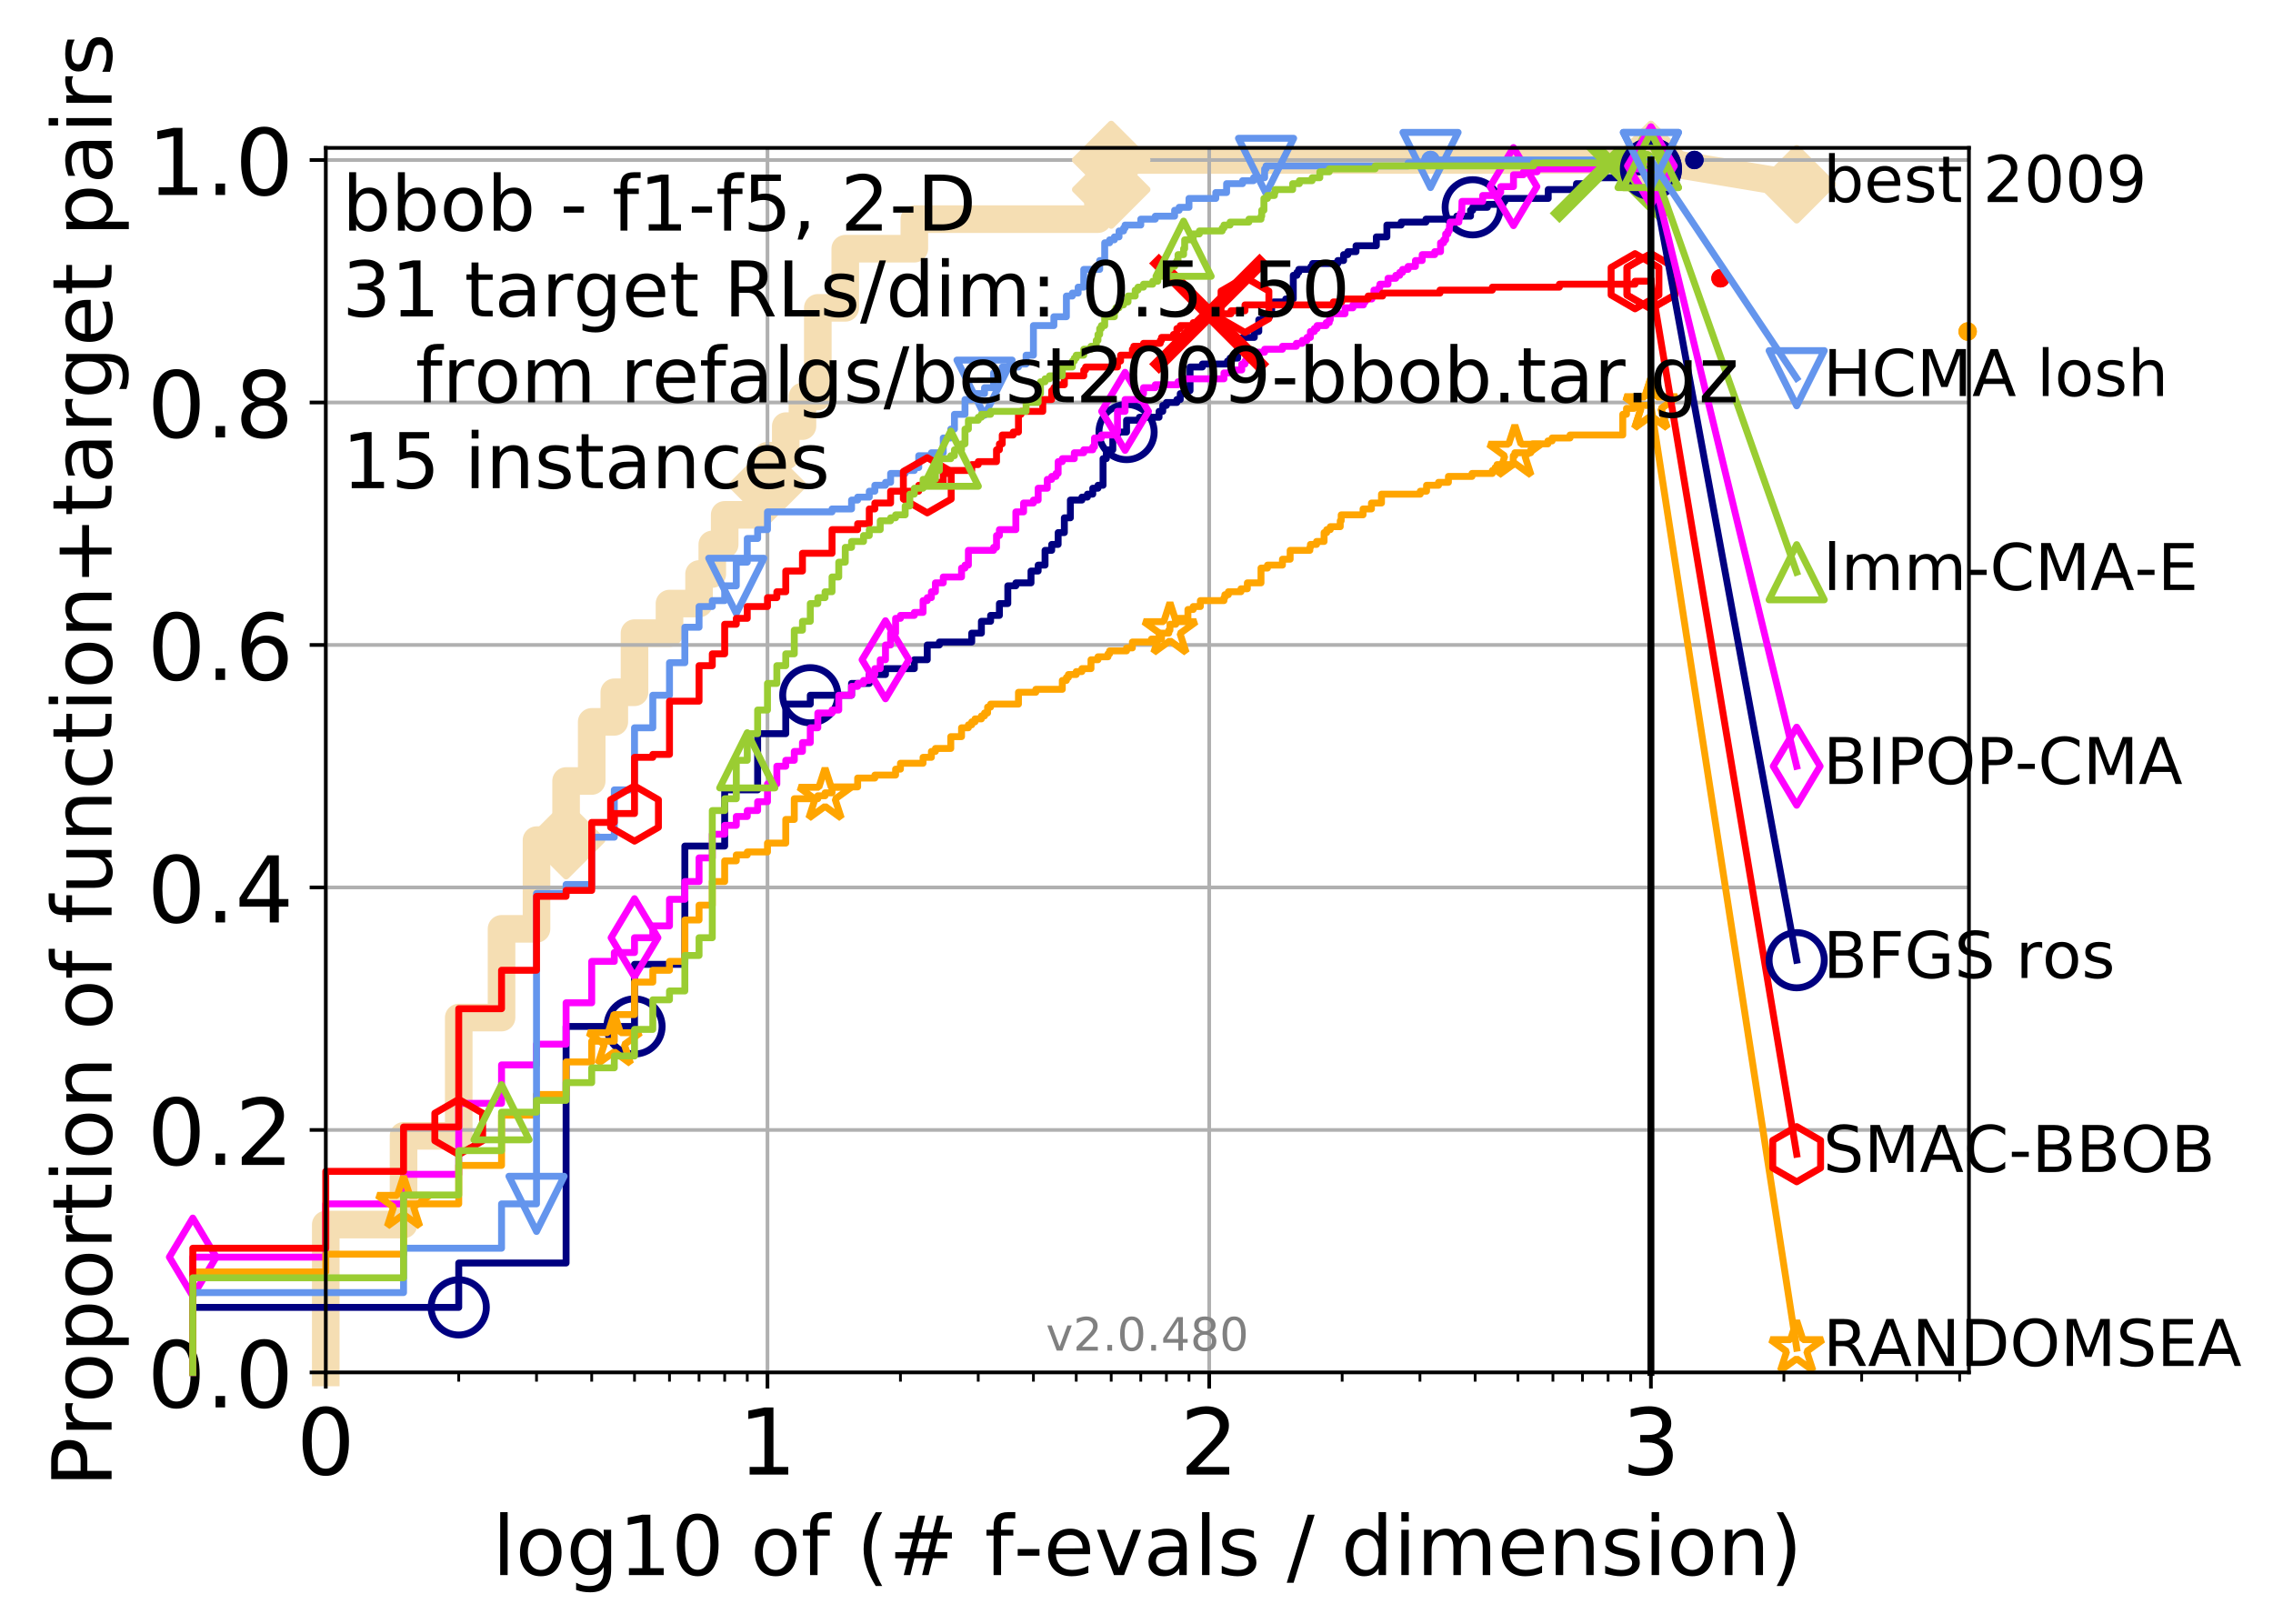 <?xml version="1.0" encoding="utf-8" standalone="no"?>
<!DOCTYPE svg PUBLIC "-//W3C//DTD SVG 1.1//EN"
  "http://www.w3.org/Graphics/SVG/1.1/DTD/svg11.dtd">
<!-- Created with matplotlib (http://matplotlib.org/) -->
<svg height="353pt" version="1.1" viewBox="0 0 494 353" width="494pt" xmlns="http://www.w3.org/2000/svg" xmlns:xlink="http://www.w3.org/1999/xlink">
 <defs>
  <style type="text/css">
*{stroke-linecap:butt;stroke-linejoin:round;}
  </style>
 </defs>
 <g id="figure_1">
  <g id="patch_1">
   <path d="M 0 353.222 
L 494.401 353.222 
L 494.401 0 
L 0 0 
z
" style="fill:#ffffff;"/>
  </g>
  <g id="axes_1">
   <g id="patch_2">
    <path d="M 70.8 298.245 
L 427.92 298.245 
L 427.92 32.133 
L 70.8 32.133 
z
" style="fill:#ffffff;"/>
   </g>
   <g id="line2d_1">
    <path d="M 70.8 298.245 
L 70.8 266.114 
L 87.705 266.114 
L 87.705 246.835 
L 99.699 246.835 
L 99.699 221.13 
L 109.002 221.13 
L 109.002 201.851 
L 116.604 201.851 
L 116.604 182.572 
L 123.031 182.572 
L 123.031 169.72 
L 128.598 169.72 
L 128.598 156.867 
L 133.508 156.867 
L 133.508 150.441 
L 137.901 150.441 
L 137.901 137.589 
L 145.503 137.589 
L 145.503 131.162 
L 151.929 131.162 
L 151.929 124.736 
L 154.806 124.736 
L 154.806 118.31 
L 157.497 118.31 
L 157.497 111.883 
L 164.661 111.883 
L 164.661 105.457 
L 166.8 105.457 
L 166.8 99.031 
L 170.774 99.031 
L 170.774 92.605 
L 174.401 92.605 
L 174.401 86.178 
L 177.739 86.178 
L 177.739 66.9 
L 183.705 66.9 
L 183.705 54.047 
L 198.714 54.047 
L 198.714 47.621 
L 238.626 47.621 
L 238.626 41.194 
L 241.503 41.194 
L 241.503 34.768 
L 358.8 34.768 
" style="fill:none;stroke:#f5deb3;stroke-linecap:square;stroke-width:6;"/>
   </g>
   <g id="line2d_2"/>
   <g id="line2d_3">
    <path d="M 358.8 34.768 
L 390.48 40.038 
" style="fill:none;stroke:#f5deb3;stroke-linecap:square;stroke-width:6;"/>
    <defs>
     <path d="M -0 7.778 
L 7.778 0 
L 0 -7.778 
L -7.778 -0 
z
" id="m5e6745410a" style="stroke:#f5deb3;stroke-linejoin:miter;stroke-width:1.5;"/>
    </defs>
    <g>
     <use style="fill:#f5deb3;stroke:#f5deb3;stroke-linejoin:miter;stroke-width:1.5;" x="358.8" xlink:href="#m5e6745410a" y="34.768"/>
     <use style="fill:#f5deb3;stroke:#f5deb3;stroke-linejoin:miter;stroke-width:1.5;" x="390.48" xlink:href="#m5e6745410a" y="40.038"/>
    </g>
   </g>
   <g id="matplotlib.axis_1">
    <g id="xtick_1">
     <g id="line2d_4">
      <path clip-path="url(#pcd94dd1545)" d="M 70.8 298.245 
L 70.8 32.133 
" style="fill:none;stroke:#b0b0b0;stroke-linecap:square;stroke-width:0.8;"/>
     </g>
     <g id="line2d_5">
      <defs>
       <path d="M 0 0 
L 0 3.5 
" id="m8caf63e898" style="stroke:#000000;stroke-width:0.8;"/>
      </defs>
      <g>
       <use style="stroke:#000000;stroke-width:0.8;" x="70.8" xlink:href="#m8caf63e898" y="298.245"/>
      </g>
     </g>
     <g id="text_1">
      <!-- 0 -->
      <defs>
       <path d="M 31.781 66.406 
Q 24.172 66.406 20.328 58.906 
Q 16.5 51.422 16.5 36.375 
Q 16.5 21.391 20.328 13.891 
Q 24.172 6.391 31.781 6.391 
Q 39.453 6.391 43.281 13.891 
Q 47.125 21.391 47.125 36.375 
Q 47.125 51.422 43.281 58.906 
Q 39.453 66.406 31.781 66.406 
z
M 31.781 74.219 
Q 44.047 74.219 50.516 64.516 
Q 56.984 54.828 56.984 36.375 
Q 56.984 17.969 50.516 8.266 
Q 44.047 -1.422 31.781 -1.422 
Q 19.531 -1.422 13.062 8.266 
Q 6.594 17.969 6.594 36.375 
Q 6.594 54.828 13.062 64.516 
Q 19.531 74.219 31.781 74.219 
z
" id="DejaVuSans-30"/>
      </defs>
      <g transform="translate(64.438 320.442)scale(0.2 -0.2)">
       <use xlink:href="#DejaVuSans-30"/>
      </g>
     </g>
    </g>
    <g id="xtick_2">
     <g id="line2d_6">
      <path clip-path="url(#pcd94dd1545)" d="M 166.8 298.245 
L 166.8 32.133 
" style="fill:none;stroke:#b0b0b0;stroke-linecap:square;stroke-width:0.8;"/>
     </g>
     <g id="line2d_7">
      <g>
       <use style="stroke:#000000;stroke-width:0.8;" x="166.8" xlink:href="#m8caf63e898" y="298.245"/>
      </g>
     </g>
     <g id="text_2">
      <!-- 1 -->
      <defs>
       <path d="M 12.406 8.297 
L 28.516 8.297 
L 28.516 63.922 
L 10.984 60.406 
L 10.984 69.391 
L 28.422 72.906 
L 38.281 72.906 
L 38.281 8.297 
L 54.391 8.297 
L 54.391 0 
L 12.406 0 
z
" id="DejaVuSans-31"/>
      </defs>
      <g transform="translate(160.438 320.442)scale(0.2 -0.2)">
       <use xlink:href="#DejaVuSans-31"/>
      </g>
     </g>
    </g>
    <g id="xtick_3">
     <g id="line2d_8">
      <path clip-path="url(#pcd94dd1545)" d="M 262.8 298.245 
L 262.8 32.133 
" style="fill:none;stroke:#b0b0b0;stroke-linecap:square;stroke-width:0.8;"/>
     </g>
     <g id="line2d_9">
      <g>
       <use style="stroke:#000000;stroke-width:0.8;" x="262.8" xlink:href="#m8caf63e898" y="298.245"/>
      </g>
     </g>
     <g id="text_3">
      <!-- 2 -->
      <defs>
       <path d="M 19.188 8.297 
L 53.609 8.297 
L 53.609 0 
L 7.328 0 
L 7.328 8.297 
Q 12.938 14.109 22.625 23.891 
Q 32.328 33.688 34.812 36.531 
Q 39.547 41.844 41.422 45.531 
Q 43.312 49.219 43.312 52.781 
Q 43.312 58.594 39.234 62.25 
Q 35.156 65.922 28.609 65.922 
Q 23.969 65.922 18.812 64.312 
Q 13.672 62.703 7.812 59.422 
L 7.812 69.391 
Q 13.766 71.781 18.938 73 
Q 24.125 74.219 28.422 74.219 
Q 39.75 74.219 46.484 68.547 
Q 53.219 62.891 53.219 53.422 
Q 53.219 48.922 51.531 44.891 
Q 49.859 40.875 45.406 35.406 
Q 44.188 33.984 37.641 27.219 
Q 31.109 20.453 19.188 8.297 
z
" id="DejaVuSans-32"/>
      </defs>
      <g transform="translate(256.438 320.442)scale(0.2 -0.2)">
       <use xlink:href="#DejaVuSans-32"/>
      </g>
     </g>
    </g>
    <g id="xtick_4">
     <g id="line2d_10">
      <path clip-path="url(#pcd94dd1545)" d="M 358.8 298.245 
L 358.8 32.133 
" style="fill:none;stroke:#b0b0b0;stroke-linecap:square;stroke-width:0.8;"/>
     </g>
     <g id="line2d_11">
      <g>
       <use style="stroke:#000000;stroke-width:0.8;" x="358.8" xlink:href="#m8caf63e898" y="298.245"/>
      </g>
     </g>
     <g id="text_4">
      <!-- 3 -->
      <defs>
       <path d="M 40.578 39.312 
Q 47.656 37.797 51.625 33 
Q 55.609 28.219 55.609 21.188 
Q 55.609 10.406 48.188 4.484 
Q 40.766 -1.422 27.094 -1.422 
Q 22.516 -1.422 17.656 -0.516 
Q 12.797 0.391 7.625 2.203 
L 7.625 11.719 
Q 11.719 9.328 16.594 8.109 
Q 21.484 6.891 26.812 6.891 
Q 36.078 6.891 40.938 10.547 
Q 45.797 14.203 45.797 21.188 
Q 45.797 27.641 41.281 31.266 
Q 36.766 34.906 28.719 34.906 
L 20.219 34.906 
L 20.219 43.016 
L 29.109 43.016 
Q 36.375 43.016 40.234 45.922 
Q 44.094 48.828 44.094 54.297 
Q 44.094 59.906 40.109 62.906 
Q 36.141 65.922 28.719 65.922 
Q 24.656 65.922 20.016 65.031 
Q 15.375 64.156 9.812 62.312 
L 9.812 71.094 
Q 15.438 72.656 20.344 73.438 
Q 25.25 74.219 29.594 74.219 
Q 40.828 74.219 47.359 69.109 
Q 53.906 64.016 53.906 55.328 
Q 53.906 49.266 50.438 45.094 
Q 46.969 40.922 40.578 39.312 
z
" id="DejaVuSans-33"/>
      </defs>
      <g transform="translate(352.438 320.442)scale(0.2 -0.2)">
       <use xlink:href="#DejaVuSans-33"/>
      </g>
     </g>
    </g>
    <g id="xtick_5">
     <g id="line2d_12">
      <defs>
       <path d="M 0 0 
L 0 2 
" id="mea712e9d6b" style="stroke:#000000;stroke-width:0.6;"/>
      </defs>
      <g>
       <use style="stroke:#000000;stroke-width:0.6;" x="99.699" xlink:href="#mea712e9d6b" y="298.245"/>
      </g>
     </g>
    </g>
    <g id="xtick_6">
     <g id="line2d_13">
      <g>
       <use style="stroke:#000000;stroke-width:0.6;" x="116.604" xlink:href="#mea712e9d6b" y="298.245"/>
      </g>
     </g>
    </g>
    <g id="xtick_7">
     <g id="line2d_14">
      <g>
       <use style="stroke:#000000;stroke-width:0.6;" x="128.598" xlink:href="#mea712e9d6b" y="298.245"/>
      </g>
     </g>
    </g>
    <g id="xtick_8">
     <g id="line2d_15">
      <g>
       <use style="stroke:#000000;stroke-width:0.6;" x="137.901" xlink:href="#mea712e9d6b" y="298.245"/>
      </g>
     </g>
    </g>
    <g id="xtick_9">
     <g id="line2d_16">
      <g>
       <use style="stroke:#000000;stroke-width:0.6;" x="145.503" xlink:href="#mea712e9d6b" y="298.245"/>
      </g>
     </g>
    </g>
    <g id="xtick_10">
     <g id="line2d_17">
      <g>
       <use style="stroke:#000000;stroke-width:0.6;" x="151.929" xlink:href="#mea712e9d6b" y="298.245"/>
      </g>
     </g>
    </g>
    <g id="xtick_11">
     <g id="line2d_18">
      <g>
       <use style="stroke:#000000;stroke-width:0.6;" x="157.497" xlink:href="#mea712e9d6b" y="298.245"/>
      </g>
     </g>
    </g>
    <g id="xtick_12">
     <g id="line2d_19">
      <g>
       <use style="stroke:#000000;stroke-width:0.6;" x="162.407" xlink:href="#mea712e9d6b" y="298.245"/>
      </g>
     </g>
    </g>
    <g id="xtick_13">
     <g id="line2d_20">
      <g>
       <use style="stroke:#000000;stroke-width:0.6;" x="195.699" xlink:href="#mea712e9d6b" y="298.245"/>
      </g>
     </g>
    </g>
    <g id="xtick_14">
     <g id="line2d_21">
      <g>
       <use style="stroke:#000000;stroke-width:0.6;" x="212.604" xlink:href="#mea712e9d6b" y="298.245"/>
      </g>
     </g>
    </g>
    <g id="xtick_15">
     <g id="line2d_22">
      <g>
       <use style="stroke:#000000;stroke-width:0.6;" x="224.598" xlink:href="#mea712e9d6b" y="298.245"/>
      </g>
     </g>
    </g>
    <g id="xtick_16">
     <g id="line2d_23">
      <g>
       <use style="stroke:#000000;stroke-width:0.6;" x="233.901" xlink:href="#mea712e9d6b" y="298.245"/>
      </g>
     </g>
    </g>
    <g id="xtick_17">
     <g id="line2d_24">
      <g>
       <use style="stroke:#000000;stroke-width:0.6;" x="241.503" xlink:href="#mea712e9d6b" y="298.245"/>
      </g>
     </g>
    </g>
    <g id="xtick_18">
     <g id="line2d_25">
      <g>
       <use style="stroke:#000000;stroke-width:0.6;" x="247.929" xlink:href="#mea712e9d6b" y="298.245"/>
      </g>
     </g>
    </g>
    <g id="xtick_19">
     <g id="line2d_26">
      <g>
       <use style="stroke:#000000;stroke-width:0.6;" x="253.497" xlink:href="#mea712e9d6b" y="298.245"/>
      </g>
     </g>
    </g>
    <g id="xtick_20">
     <g id="line2d_27">
      <g>
       <use style="stroke:#000000;stroke-width:0.6;" x="258.407" xlink:href="#mea712e9d6b" y="298.245"/>
      </g>
     </g>
    </g>
    <g id="xtick_21">
     <g id="line2d_28">
      <g>
       <use style="stroke:#000000;stroke-width:0.6;" x="291.699" xlink:href="#mea712e9d6b" y="298.245"/>
      </g>
     </g>
    </g>
    <g id="xtick_22">
     <g id="line2d_29">
      <g>
       <use style="stroke:#000000;stroke-width:0.6;" x="308.604" xlink:href="#mea712e9d6b" y="298.245"/>
      </g>
     </g>
    </g>
    <g id="xtick_23">
     <g id="line2d_30">
      <g>
       <use style="stroke:#000000;stroke-width:0.6;" x="320.598" xlink:href="#mea712e9d6b" y="298.245"/>
      </g>
     </g>
    </g>
    <g id="xtick_24">
     <g id="line2d_31">
      <g>
       <use style="stroke:#000000;stroke-width:0.6;" x="329.901" xlink:href="#mea712e9d6b" y="298.245"/>
      </g>
     </g>
    </g>
    <g id="xtick_25">
     <g id="line2d_32">
      <g>
       <use style="stroke:#000000;stroke-width:0.6;" x="337.503" xlink:href="#mea712e9d6b" y="298.245"/>
      </g>
     </g>
    </g>
    <g id="xtick_26">
     <g id="line2d_33">
      <g>
       <use style="stroke:#000000;stroke-width:0.6;" x="343.929" xlink:href="#mea712e9d6b" y="298.245"/>
      </g>
     </g>
    </g>
    <g id="xtick_27">
     <g id="line2d_34">
      <g>
       <use style="stroke:#000000;stroke-width:0.6;" x="349.497" xlink:href="#mea712e9d6b" y="298.245"/>
      </g>
     </g>
    </g>
    <g id="xtick_28">
     <g id="line2d_35">
      <g>
       <use style="stroke:#000000;stroke-width:0.6;" x="354.407" xlink:href="#mea712e9d6b" y="298.245"/>
      </g>
     </g>
    </g>
    <g id="xtick_29">
     <g id="line2d_36">
      <g>
       <use style="stroke:#000000;stroke-width:0.6;" x="387.699" xlink:href="#mea712e9d6b" y="298.245"/>
      </g>
     </g>
    </g>
    <g id="xtick_30">
     <g id="line2d_37">
      <g>
       <use style="stroke:#000000;stroke-width:0.6;" x="404.604" xlink:href="#mea712e9d6b" y="298.245"/>
      </g>
     </g>
    </g>
    <g id="xtick_31">
     <g id="line2d_38">
      <g>
       <use style="stroke:#000000;stroke-width:0.6;" x="416.598" xlink:href="#mea712e9d6b" y="298.245"/>
      </g>
     </g>
    </g>
    <g id="xtick_32">
     <g id="line2d_39">
      <g>
       <use style="stroke:#000000;stroke-width:0.6;" x="425.901" xlink:href="#mea712e9d6b" y="298.245"/>
      </g>
     </g>
    </g>
    <g id="text_5">
     <!-- log10 of (# f-evals / dimension) -->
     <defs>
      <path d="M 9.422 75.984 
L 18.406 75.984 
L 18.406 0 
L 9.422 0 
z
" id="DejaVuSans-6c"/>
      <path d="M 30.609 48.391 
Q 23.391 48.391 19.188 42.75 
Q 14.984 37.109 14.984 27.297 
Q 14.984 17.484 19.156 11.844 
Q 23.344 6.203 30.609 6.203 
Q 37.797 6.203 41.984 11.859 
Q 46.188 17.531 46.188 27.297 
Q 46.188 37.016 41.984 42.703 
Q 37.797 48.391 30.609 48.391 
z
M 30.609 56 
Q 42.328 56 49.016 48.375 
Q 55.719 40.766 55.719 27.297 
Q 55.719 13.875 49.016 6.219 
Q 42.328 -1.422 30.609 -1.422 
Q 18.844 -1.422 12.172 6.219 
Q 5.516 13.875 5.516 27.297 
Q 5.516 40.766 12.172 48.375 
Q 18.844 56 30.609 56 
z
" id="DejaVuSans-6f"/>
      <path d="M 45.406 27.984 
Q 45.406 37.75 41.375 43.109 
Q 37.359 48.484 30.078 48.484 
Q 22.859 48.484 18.828 43.109 
Q 14.797 37.75 14.797 27.984 
Q 14.797 18.266 18.828 12.891 
Q 22.859 7.516 30.078 7.516 
Q 37.359 7.516 41.375 12.891 
Q 45.406 18.266 45.406 27.984 
z
M 54.391 6.781 
Q 54.391 -7.172 48.188 -13.984 
Q 42 -20.797 29.203 -20.797 
Q 24.469 -20.797 20.266 -20.094 
Q 16.062 -19.391 12.109 -17.922 
L 12.109 -9.188 
Q 16.062 -11.328 19.922 -12.344 
Q 23.781 -13.375 27.781 -13.375 
Q 36.625 -13.375 41.016 -8.766 
Q 45.406 -4.156 45.406 5.172 
L 45.406 9.625 
Q 42.625 4.781 38.281 2.391 
Q 33.938 0 27.875 0 
Q 17.828 0 11.672 7.656 
Q 5.516 15.328 5.516 27.984 
Q 5.516 40.672 11.672 48.328 
Q 17.828 56 27.875 56 
Q 33.938 56 38.281 53.609 
Q 42.625 51.219 45.406 46.391 
L 45.406 54.688 
L 54.391 54.688 
z
" id="DejaVuSans-67"/>
      <path id="DejaVuSans-20"/>
      <path d="M 37.109 75.984 
L 37.109 68.5 
L 28.516 68.5 
Q 23.688 68.5 21.797 66.547 
Q 19.922 64.594 19.922 59.516 
L 19.922 54.688 
L 34.719 54.688 
L 34.719 47.703 
L 19.922 47.703 
L 19.922 0 
L 10.891 0 
L 10.891 47.703 
L 2.297 47.703 
L 2.297 54.688 
L 10.891 54.688 
L 10.891 58.5 
Q 10.891 67.625 15.141 71.797 
Q 19.391 75.984 28.609 75.984 
z
" id="DejaVuSans-66"/>
      <path d="M 31 75.875 
Q 24.469 64.656 21.281 53.656 
Q 18.109 42.672 18.109 31.391 
Q 18.109 20.125 21.312 9.062 
Q 24.516 -2 31 -13.188 
L 23.188 -13.188 
Q 15.875 -1.703 12.234 9.375 
Q 8.594 20.453 8.594 31.391 
Q 8.594 42.281 12.203 53.312 
Q 15.828 64.359 23.188 75.875 
z
" id="DejaVuSans-28"/>
      <path d="M 51.125 44 
L 36.922 44 
L 32.812 27.688 
L 47.125 27.688 
z
M 43.797 71.781 
L 38.719 51.516 
L 52.984 51.516 
L 58.109 71.781 
L 65.922 71.781 
L 60.891 51.516 
L 76.125 51.516 
L 76.125 44 
L 58.984 44 
L 54.984 27.688 
L 70.516 27.688 
L 70.516 20.219 
L 53.078 20.219 
L 48 0 
L 40.188 0 
L 45.219 20.219 
L 30.906 20.219 
L 25.875 0 
L 18.016 0 
L 23.094 20.219 
L 7.719 20.219 
L 7.719 27.688 
L 24.906 27.688 
L 29 44 
L 13.281 44 
L 13.281 51.516 
L 30.906 51.516 
L 35.891 71.781 
z
" id="DejaVuSans-23"/>
      <path d="M 4.891 31.391 
L 31.203 31.391 
L 31.203 23.391 
L 4.891 23.391 
z
" id="DejaVuSans-2d"/>
      <path d="M 56.203 29.594 
L 56.203 25.203 
L 14.891 25.203 
Q 15.484 15.922 20.484 11.062 
Q 25.484 6.203 34.422 6.203 
Q 39.594 6.203 44.453 7.469 
Q 49.312 8.734 54.109 11.281 
L 54.109 2.781 
Q 49.266 0.734 44.188 -0.344 
Q 39.109 -1.422 33.891 -1.422 
Q 20.797 -1.422 13.156 6.188 
Q 5.516 13.812 5.516 26.812 
Q 5.516 40.234 12.766 48.109 
Q 20.016 56 32.328 56 
Q 43.359 56 49.781 48.891 
Q 56.203 41.797 56.203 29.594 
z
M 47.219 32.234 
Q 47.125 39.594 43.094 43.984 
Q 39.062 48.391 32.422 48.391 
Q 24.906 48.391 20.391 44.141 
Q 15.875 39.891 15.188 32.172 
z
" id="DejaVuSans-65"/>
      <path d="M 2.984 54.688 
L 12.5 54.688 
L 29.594 8.797 
L 46.688 54.688 
L 56.203 54.688 
L 35.688 0 
L 23.484 0 
z
" id="DejaVuSans-76"/>
      <path d="M 34.281 27.484 
Q 23.391 27.484 19.188 25 
Q 14.984 22.516 14.984 16.5 
Q 14.984 11.719 18.141 8.906 
Q 21.297 6.109 26.703 6.109 
Q 34.188 6.109 38.703 11.406 
Q 43.219 16.703 43.219 25.484 
L 43.219 27.484 
z
M 52.203 31.203 
L 52.203 0 
L 43.219 0 
L 43.219 8.297 
Q 40.141 3.328 35.547 0.953 
Q 30.953 -1.422 24.312 -1.422 
Q 15.922 -1.422 10.953 3.297 
Q 6 8.016 6 15.922 
Q 6 25.141 12.172 29.828 
Q 18.359 34.516 30.609 34.516 
L 43.219 34.516 
L 43.219 35.406 
Q 43.219 41.609 39.141 45 
Q 35.062 48.391 27.688 48.391 
Q 23 48.391 18.547 47.266 
Q 14.109 46.141 10.016 43.891 
L 10.016 52.203 
Q 14.938 54.109 19.578 55.047 
Q 24.219 56 28.609 56 
Q 40.484 56 46.344 49.844 
Q 52.203 43.703 52.203 31.203 
z
" id="DejaVuSans-61"/>
      <path d="M 44.281 53.078 
L 44.281 44.578 
Q 40.484 46.531 36.375 47.5 
Q 32.281 48.484 27.875 48.484 
Q 21.188 48.484 17.844 46.438 
Q 14.5 44.391 14.5 40.281 
Q 14.5 37.156 16.891 35.375 
Q 19.281 33.594 26.516 31.984 
L 29.594 31.297 
Q 39.156 29.25 43.188 25.516 
Q 47.219 21.781 47.219 15.094 
Q 47.219 7.469 41.188 3.016 
Q 35.156 -1.422 24.609 -1.422 
Q 20.219 -1.422 15.453 -0.562 
Q 10.688 0.297 5.422 2 
L 5.422 11.281 
Q 10.406 8.688 15.234 7.391 
Q 20.062 6.109 24.812 6.109 
Q 31.156 6.109 34.562 8.281 
Q 37.984 10.453 37.984 14.406 
Q 37.984 18.062 35.516 20.016 
Q 33.062 21.969 24.703 23.781 
L 21.578 24.516 
Q 13.234 26.266 9.516 29.906 
Q 5.812 33.547 5.812 39.891 
Q 5.812 47.609 11.281 51.797 
Q 16.75 56 26.812 56 
Q 31.781 56 36.172 55.266 
Q 40.578 54.547 44.281 53.078 
z
" id="DejaVuSans-73"/>
      <path d="M 25.391 72.906 
L 33.688 72.906 
L 8.297 -9.281 
L 0 -9.281 
z
" id="DejaVuSans-2f"/>
      <path d="M 45.406 46.391 
L 45.406 75.984 
L 54.391 75.984 
L 54.391 0 
L 45.406 0 
L 45.406 8.203 
Q 42.578 3.328 38.25 0.953 
Q 33.938 -1.422 27.875 -1.422 
Q 17.969 -1.422 11.734 6.484 
Q 5.516 14.406 5.516 27.297 
Q 5.516 40.188 11.734 48.094 
Q 17.969 56 27.875 56 
Q 33.938 56 38.25 53.625 
Q 42.578 51.266 45.406 46.391 
z
M 14.797 27.297 
Q 14.797 17.391 18.875 11.75 
Q 22.953 6.109 30.078 6.109 
Q 37.203 6.109 41.297 11.75 
Q 45.406 17.391 45.406 27.297 
Q 45.406 37.203 41.297 42.844 
Q 37.203 48.484 30.078 48.484 
Q 22.953 48.484 18.875 42.844 
Q 14.797 37.203 14.797 27.297 
z
" id="DejaVuSans-64"/>
      <path d="M 9.422 54.688 
L 18.406 54.688 
L 18.406 0 
L 9.422 0 
z
M 9.422 75.984 
L 18.406 75.984 
L 18.406 64.594 
L 9.422 64.594 
z
" id="DejaVuSans-69"/>
      <path d="M 52 44.188 
Q 55.375 50.25 60.062 53.125 
Q 64.75 56 71.094 56 
Q 79.641 56 84.281 50.016 
Q 88.922 44.047 88.922 33.016 
L 88.922 0 
L 79.891 0 
L 79.891 32.719 
Q 79.891 40.578 77.094 44.375 
Q 74.312 48.188 68.609 48.188 
Q 61.625 48.188 57.562 43.547 
Q 53.516 38.922 53.516 30.906 
L 53.516 0 
L 44.484 0 
L 44.484 32.719 
Q 44.484 40.625 41.703 44.406 
Q 38.922 48.188 33.109 48.188 
Q 26.219 48.188 22.156 43.531 
Q 18.109 38.875 18.109 30.906 
L 18.109 0 
L 9.078 0 
L 9.078 54.688 
L 18.109 54.688 
L 18.109 46.188 
Q 21.188 51.219 25.484 53.609 
Q 29.781 56 35.688 56 
Q 41.656 56 45.828 52.969 
Q 50 49.953 52 44.188 
z
" id="DejaVuSans-6d"/>
      <path d="M 54.891 33.016 
L 54.891 0 
L 45.906 0 
L 45.906 32.719 
Q 45.906 40.484 42.875 44.328 
Q 39.844 48.188 33.797 48.188 
Q 26.516 48.188 22.312 43.547 
Q 18.109 38.922 18.109 30.906 
L 18.109 0 
L 9.078 0 
L 9.078 54.688 
L 18.109 54.688 
L 18.109 46.188 
Q 21.344 51.125 25.703 53.562 
Q 30.078 56 35.797 56 
Q 45.219 56 50.047 50.172 
Q 54.891 44.344 54.891 33.016 
z
" id="DejaVuSans-6e"/>
      <path d="M 8.016 75.875 
L 15.828 75.875 
Q 23.141 64.359 26.781 53.312 
Q 30.422 42.281 30.422 31.391 
Q 30.422 20.453 26.781 9.375 
Q 23.141 -1.703 15.828 -13.188 
L 8.016 -13.188 
Q 14.5 -2 17.703 9.062 
Q 20.906 20.125 20.906 31.391 
Q 20.906 42.672 17.703 53.656 
Q 14.5 64.656 8.016 75.875 
z
" id="DejaVuSans-29"/>
     </defs>
     <g transform="translate(107.015 342.279)scale(0.18 -0.18)">
      <use xlink:href="#DejaVuSans-6c"/>
      <use x="27.783" xlink:href="#DejaVuSans-6f"/>
      <use x="88.965" xlink:href="#DejaVuSans-67"/>
      <use x="152.441" xlink:href="#DejaVuSans-31"/>
      <use x="216.064" xlink:href="#DejaVuSans-30"/>
      <use x="279.688" xlink:href="#DejaVuSans-20"/>
      <use x="311.475" xlink:href="#DejaVuSans-6f"/>
      <use x="372.656" xlink:href="#DejaVuSans-66"/>
      <use x="407.861" xlink:href="#DejaVuSans-20"/>
      <use x="439.648" xlink:href="#DejaVuSans-28"/>
      <use x="478.662" xlink:href="#DejaVuSans-23"/>
      <use x="562.451" xlink:href="#DejaVuSans-20"/>
      <use x="594.238" xlink:href="#DejaVuSans-66"/>
      <use x="629.365" xlink:href="#DejaVuSans-2d"/>
      <use x="665.449" xlink:href="#DejaVuSans-65"/>
      <use x="726.973" xlink:href="#DejaVuSans-76"/>
      <use x="786.152" xlink:href="#DejaVuSans-61"/>
      <use x="847.432" xlink:href="#DejaVuSans-6c"/>
      <use x="875.215" xlink:href="#DejaVuSans-73"/>
      <use x="927.314" xlink:href="#DejaVuSans-20"/>
      <use x="959.102" xlink:href="#DejaVuSans-2f"/>
      <use x="992.793" xlink:href="#DejaVuSans-20"/>
      <use x="1024.58" xlink:href="#DejaVuSans-64"/>
      <use x="1088.057" xlink:href="#DejaVuSans-69"/>
      <use x="1115.84" xlink:href="#DejaVuSans-6d"/>
      <use x="1213.252" xlink:href="#DejaVuSans-65"/>
      <use x="1274.775" xlink:href="#DejaVuSans-6e"/>
      <use x="1338.154" xlink:href="#DejaVuSans-73"/>
      <use x="1390.254" xlink:href="#DejaVuSans-69"/>
      <use x="1418.037" xlink:href="#DejaVuSans-6f"/>
      <use x="1479.219" xlink:href="#DejaVuSans-6e"/>
      <use x="1542.598" xlink:href="#DejaVuSans-29"/>
     </g>
    </g>
   </g>
   <g id="matplotlib.axis_2">
    <g id="ytick_1">
     <g id="line2d_40">
      <path clip-path="url(#pcd94dd1545)" d="M 70.8 298.245 
L 427.92 298.245 
" style="fill:none;stroke:#b0b0b0;stroke-linecap:square;stroke-width:0.8;"/>
     </g>
     <g id="line2d_41">
      <defs>
       <path d="M 0 0 
L -3.5 0 
" id="md7f07409a6" style="stroke:#000000;stroke-width:0.8;"/>
      </defs>
      <g>
       <use style="stroke:#000000;stroke-width:0.8;" x="70.8" xlink:href="#md7f07409a6" y="298.245"/>
      </g>
     </g>
     <g id="text_6">
      <!-- 0.0 -->
      <defs>
       <path d="M 10.688 12.406 
L 21 12.406 
L 21 0 
L 10.688 0 
z
" id="DejaVuSans-2e"/>
      </defs>
      <g transform="translate(31.994 305.844)scale(0.2 -0.2)">
       <use xlink:href="#DejaVuSans-30"/>
       <use x="63.623" xlink:href="#DejaVuSans-2e"/>
       <use x="95.41" xlink:href="#DejaVuSans-30"/>
      </g>
     </g>
    </g>
    <g id="ytick_2">
     <g id="line2d_42">
      <path clip-path="url(#pcd94dd1545)" d="M 70.8 245.55 
L 427.92 245.55 
" style="fill:none;stroke:#b0b0b0;stroke-linecap:square;stroke-width:0.8;"/>
     </g>
     <g id="line2d_43">
      <g>
       <use style="stroke:#000000;stroke-width:0.8;" x="70.8" xlink:href="#md7f07409a6" y="245.55"/>
      </g>
     </g>
     <g id="text_7">
      <!-- 0.2 -->
      <g transform="translate(31.994 253.148)scale(0.2 -0.2)">
       <use xlink:href="#DejaVuSans-30"/>
       <use x="63.623" xlink:href="#DejaVuSans-2e"/>
       <use x="95.41" xlink:href="#DejaVuSans-32"/>
      </g>
     </g>
    </g>
    <g id="ytick_3">
     <g id="line2d_44">
      <path clip-path="url(#pcd94dd1545)" d="M 70.8 192.854 
L 427.92 192.854 
" style="fill:none;stroke:#b0b0b0;stroke-linecap:square;stroke-width:0.8;"/>
     </g>
     <g id="line2d_45">
      <g>
       <use style="stroke:#000000;stroke-width:0.8;" x="70.8" xlink:href="#md7f07409a6" y="192.854"/>
      </g>
     </g>
     <g id="text_8">
      <!-- 0.4 -->
      <defs>
       <path d="M 37.797 64.312 
L 12.891 25.391 
L 37.797 25.391 
z
M 35.203 72.906 
L 47.609 72.906 
L 47.609 25.391 
L 58.016 25.391 
L 58.016 17.188 
L 47.609 17.188 
L 47.609 0 
L 37.797 0 
L 37.797 17.188 
L 4.891 17.188 
L 4.891 26.703 
z
" id="DejaVuSans-34"/>
      </defs>
      <g transform="translate(31.994 200.453)scale(0.2 -0.2)">
       <use xlink:href="#DejaVuSans-30"/>
       <use x="63.623" xlink:href="#DejaVuSans-2e"/>
       <use x="95.41" xlink:href="#DejaVuSans-34"/>
      </g>
     </g>
    </g>
    <g id="ytick_4">
     <g id="line2d_46">
      <path clip-path="url(#pcd94dd1545)" d="M 70.8 140.159 
L 427.92 140.159 
" style="fill:none;stroke:#b0b0b0;stroke-linecap:square;stroke-width:0.8;"/>
     </g>
     <g id="line2d_47">
      <g>
       <use style="stroke:#000000;stroke-width:0.8;" x="70.8" xlink:href="#md7f07409a6" y="140.159"/>
      </g>
     </g>
     <g id="text_9">
      <!-- 0.6 -->
      <defs>
       <path d="M 33.016 40.375 
Q 26.375 40.375 22.484 35.828 
Q 18.609 31.297 18.609 23.391 
Q 18.609 15.531 22.484 10.953 
Q 26.375 6.391 33.016 6.391 
Q 39.656 6.391 43.531 10.953 
Q 47.406 15.531 47.406 23.391 
Q 47.406 31.297 43.531 35.828 
Q 39.656 40.375 33.016 40.375 
z
M 52.594 71.297 
L 52.594 62.312 
Q 48.875 64.062 45.094 64.984 
Q 41.312 65.922 37.594 65.922 
Q 27.828 65.922 22.672 59.328 
Q 17.531 52.734 16.797 39.406 
Q 19.672 43.656 24.016 45.922 
Q 28.375 48.188 33.594 48.188 
Q 44.578 48.188 50.953 41.516 
Q 57.328 34.859 57.328 23.391 
Q 57.328 12.156 50.688 5.359 
Q 44.047 -1.422 33.016 -1.422 
Q 20.359 -1.422 13.672 8.266 
Q 6.984 17.969 6.984 36.375 
Q 6.984 53.656 15.188 63.938 
Q 23.391 74.219 37.203 74.219 
Q 40.922 74.219 44.703 73.484 
Q 48.484 72.75 52.594 71.297 
z
" id="DejaVuSans-36"/>
      </defs>
      <g transform="translate(31.994 147.757)scale(0.2 -0.2)">
       <use xlink:href="#DejaVuSans-30"/>
       <use x="63.623" xlink:href="#DejaVuSans-2e"/>
       <use x="95.41" xlink:href="#DejaVuSans-36"/>
      </g>
     </g>
    </g>
    <g id="ytick_5">
     <g id="line2d_48">
      <path clip-path="url(#pcd94dd1545)" d="M 70.8 87.464 
L 427.92 87.464 
" style="fill:none;stroke:#b0b0b0;stroke-linecap:square;stroke-width:0.8;"/>
     </g>
     <g id="line2d_49">
      <g>
       <use style="stroke:#000000;stroke-width:0.8;" x="70.8" xlink:href="#md7f07409a6" y="87.464"/>
      </g>
     </g>
     <g id="text_10">
      <!-- 0.8 -->
      <defs>
       <path d="M 31.781 34.625 
Q 24.75 34.625 20.719 30.859 
Q 16.703 27.094 16.703 20.516 
Q 16.703 13.922 20.719 10.156 
Q 24.75 6.391 31.781 6.391 
Q 38.812 6.391 42.859 10.172 
Q 46.922 13.969 46.922 20.516 
Q 46.922 27.094 42.891 30.859 
Q 38.875 34.625 31.781 34.625 
z
M 21.922 38.812 
Q 15.578 40.375 12.031 44.719 
Q 8.5 49.078 8.5 55.328 
Q 8.5 64.062 14.719 69.141 
Q 20.953 74.219 31.781 74.219 
Q 42.672 74.219 48.875 69.141 
Q 55.078 64.062 55.078 55.328 
Q 55.078 49.078 51.531 44.719 
Q 48 40.375 41.703 38.812 
Q 48.828 37.156 52.797 32.312 
Q 56.781 27.484 56.781 20.516 
Q 56.781 9.906 50.312 4.234 
Q 43.844 -1.422 31.781 -1.422 
Q 19.734 -1.422 13.25 4.234 
Q 6.781 9.906 6.781 20.516 
Q 6.781 27.484 10.781 32.312 
Q 14.797 37.156 21.922 38.812 
z
M 18.312 54.391 
Q 18.312 48.734 21.844 45.562 
Q 25.391 42.391 31.781 42.391 
Q 38.141 42.391 41.719 45.562 
Q 45.312 48.734 45.312 54.391 
Q 45.312 60.062 41.719 63.234 
Q 38.141 66.406 31.781 66.406 
Q 25.391 66.406 21.844 63.234 
Q 18.312 60.062 18.312 54.391 
z
" id="DejaVuSans-38"/>
      </defs>
      <g transform="translate(31.994 95.062)scale(0.2 -0.2)">
       <use xlink:href="#DejaVuSans-30"/>
       <use x="63.623" xlink:href="#DejaVuSans-2e"/>
       <use x="95.41" xlink:href="#DejaVuSans-38"/>
      </g>
     </g>
    </g>
    <g id="ytick_6">
     <g id="line2d_50">
      <path clip-path="url(#pcd94dd1545)" d="M 70.8 34.768 
L 427.92 34.768 
" style="fill:none;stroke:#b0b0b0;stroke-linecap:square;stroke-width:0.8;"/>
     </g>
     <g id="line2d_51">
      <g>
       <use style="stroke:#000000;stroke-width:0.8;" x="70.8" xlink:href="#md7f07409a6" y="34.768"/>
      </g>
     </g>
     <g id="text_11">
      <!-- 1.0 -->
      <g transform="translate(31.994 42.367)scale(0.2 -0.2)">
       <use xlink:href="#DejaVuSans-31"/>
       <use x="63.623" xlink:href="#DejaVuSans-2e"/>
       <use x="95.41" xlink:href="#DejaVuSans-30"/>
      </g>
     </g>
    </g>
    <g id="text_12">
     <!-- Proportion of function+target pairs -->
     <defs>
      <path d="M 19.672 64.797 
L 19.672 37.406 
L 32.078 37.406 
Q 38.969 37.406 42.719 40.969 
Q 46.484 44.531 46.484 51.125 
Q 46.484 57.672 42.719 61.234 
Q 38.969 64.797 32.078 64.797 
z
M 9.812 72.906 
L 32.078 72.906 
Q 44.344 72.906 50.609 67.359 
Q 56.891 61.812 56.891 51.125 
Q 56.891 40.328 50.609 34.812 
Q 44.344 29.297 32.078 29.297 
L 19.672 29.297 
L 19.672 0 
L 9.812 0 
z
" id="DejaVuSans-50"/>
      <path d="M 41.109 46.297 
Q 39.594 47.172 37.812 47.578 
Q 36.031 48 33.891 48 
Q 26.266 48 22.188 43.047 
Q 18.109 38.094 18.109 28.812 
L 18.109 0 
L 9.078 0 
L 9.078 54.688 
L 18.109 54.688 
L 18.109 46.188 
Q 20.953 51.172 25.484 53.578 
Q 30.031 56 36.531 56 
Q 37.453 56 38.578 55.875 
Q 39.703 55.766 41.062 55.516 
z
" id="DejaVuSans-72"/>
      <path d="M 18.109 8.203 
L 18.109 -20.797 
L 9.078 -20.797 
L 9.078 54.688 
L 18.109 54.688 
L 18.109 46.391 
Q 20.953 51.266 25.266 53.625 
Q 29.594 56 35.594 56 
Q 45.562 56 51.781 48.094 
Q 58.016 40.188 58.016 27.297 
Q 58.016 14.406 51.781 6.484 
Q 45.562 -1.422 35.594 -1.422 
Q 29.594 -1.422 25.266 0.953 
Q 20.953 3.328 18.109 8.203 
z
M 48.688 27.297 
Q 48.688 37.203 44.609 42.844 
Q 40.531 48.484 33.406 48.484 
Q 26.266 48.484 22.188 42.844 
Q 18.109 37.203 18.109 27.297 
Q 18.109 17.391 22.188 11.75 
Q 26.266 6.109 33.406 6.109 
Q 40.531 6.109 44.609 11.75 
Q 48.688 17.391 48.688 27.297 
z
" id="DejaVuSans-70"/>
      <path d="M 18.312 70.219 
L 18.312 54.688 
L 36.812 54.688 
L 36.812 47.703 
L 18.312 47.703 
L 18.312 18.016 
Q 18.312 11.328 20.141 9.422 
Q 21.969 7.516 27.594 7.516 
L 36.812 7.516 
L 36.812 0 
L 27.594 0 
Q 17.188 0 13.234 3.875 
Q 9.281 7.766 9.281 18.016 
L 9.281 47.703 
L 2.688 47.703 
L 2.688 54.688 
L 9.281 54.688 
L 9.281 70.219 
z
" id="DejaVuSans-74"/>
      <path d="M 8.5 21.578 
L 8.5 54.688 
L 17.484 54.688 
L 17.484 21.922 
Q 17.484 14.156 20.5 10.266 
Q 23.531 6.391 29.594 6.391 
Q 36.859 6.391 41.078 11.031 
Q 45.312 15.672 45.312 23.688 
L 45.312 54.688 
L 54.297 54.688 
L 54.297 0 
L 45.312 0 
L 45.312 8.406 
Q 42.047 3.422 37.719 1 
Q 33.406 -1.422 27.688 -1.422 
Q 18.266 -1.422 13.375 4.438 
Q 8.5 10.297 8.5 21.578 
z
M 31.109 56 
z
" id="DejaVuSans-75"/>
      <path d="M 48.781 52.594 
L 48.781 44.188 
Q 44.969 46.297 41.141 47.344 
Q 37.312 48.391 33.406 48.391 
Q 24.656 48.391 19.812 42.844 
Q 14.984 37.312 14.984 27.297 
Q 14.984 17.281 19.812 11.734 
Q 24.656 6.203 33.406 6.203 
Q 37.312 6.203 41.141 7.25 
Q 44.969 8.297 48.781 10.406 
L 48.781 2.094 
Q 45.016 0.344 40.984 -0.531 
Q 36.969 -1.422 32.422 -1.422 
Q 20.062 -1.422 12.781 6.344 
Q 5.516 14.109 5.516 27.297 
Q 5.516 40.672 12.859 48.328 
Q 20.219 56 33.016 56 
Q 37.156 56 41.109 55.141 
Q 45.062 54.297 48.781 52.594 
z
" id="DejaVuSans-63"/>
      <path d="M 46 62.703 
L 46 35.5 
L 73.188 35.5 
L 73.188 27.203 
L 46 27.203 
L 46 0 
L 37.797 0 
L 37.797 27.203 
L 10.594 27.203 
L 10.594 35.5 
L 37.797 35.5 
L 37.797 62.703 
z
" id="DejaVuSans-2b"/>
     </defs>
     <g transform="translate(24.25 323.179)rotate(-90)scale(0.18 -0.18)">
      <use xlink:href="#DejaVuSans-50"/>
      <use x="60.287" xlink:href="#DejaVuSans-72"/>
      <use x="101.369" xlink:href="#DejaVuSans-6f"/>
      <use x="162.551" xlink:href="#DejaVuSans-70"/>
      <use x="226.027" xlink:href="#DejaVuSans-6f"/>
      <use x="287.209" xlink:href="#DejaVuSans-72"/>
      <use x="328.322" xlink:href="#DejaVuSans-74"/>
      <use x="367.531" xlink:href="#DejaVuSans-69"/>
      <use x="395.314" xlink:href="#DejaVuSans-6f"/>
      <use x="456.496" xlink:href="#DejaVuSans-6e"/>
      <use x="519.875" xlink:href="#DejaVuSans-20"/>
      <use x="551.662" xlink:href="#DejaVuSans-6f"/>
      <use x="612.844" xlink:href="#DejaVuSans-66"/>
      <use x="648.049" xlink:href="#DejaVuSans-20"/>
      <use x="679.836" xlink:href="#DejaVuSans-66"/>
      <use x="715.041" xlink:href="#DejaVuSans-75"/>
      <use x="778.42" xlink:href="#DejaVuSans-6e"/>
      <use x="841.799" xlink:href="#DejaVuSans-63"/>
      <use x="896.779" xlink:href="#DejaVuSans-74"/>
      <use x="935.988" xlink:href="#DejaVuSans-69"/>
      <use x="963.771" xlink:href="#DejaVuSans-6f"/>
      <use x="1024.953" xlink:href="#DejaVuSans-6e"/>
      <use x="1088.332" xlink:href="#DejaVuSans-2b"/>
      <use x="1172.121" xlink:href="#DejaVuSans-74"/>
      <use x="1211.33" xlink:href="#DejaVuSans-61"/>
      <use x="1272.609" xlink:href="#DejaVuSans-72"/>
      <use x="1313.707" xlink:href="#DejaVuSans-67"/>
      <use x="1377.184" xlink:href="#DejaVuSans-65"/>
      <use x="1438.707" xlink:href="#DejaVuSans-74"/>
      <use x="1477.916" xlink:href="#DejaVuSans-20"/>
      <use x="1509.703" xlink:href="#DejaVuSans-70"/>
      <use x="1573.18" xlink:href="#DejaVuSans-61"/>
      <use x="1634.459" xlink:href="#DejaVuSans-69"/>
      <use x="1662.242" xlink:href="#DejaVuSans-72"/>
      <use x="1703.355" xlink:href="#DejaVuSans-73"/>
     </g>
    </g>
   </g>
   <g id="line2d_52">
    <defs>
     <path d="M 0 1.5 
C 0.398 1.5 0.779 1.342 1.061 1.061 
C 1.342 0.779 1.5 0.398 1.5 0 
C 1.5 -0.398 1.342 -0.779 1.061 -1.061 
C 0.779 -1.342 0.398 -1.5 0 -1.5 
C -0.398 -1.5 -0.779 -1.342 -1.061 -1.061 
C -1.342 -0.779 -1.5 -0.398 -1.5 0 
C -1.5 0.398 -1.342 0.779 -1.061 1.061 
C -0.779 1.342 -0.398 1.5 0 1.5 
z
" id="m8245e0c848" style="stroke:#f5deb3;"/>
    </defs>
    <g>
     <use style="fill:#f5deb3;stroke:#f5deb3;" x="241.503" xlink:href="#m8245e0c848" y="34.768"/>
     <use style="fill:#f5deb3;stroke:#f5deb3;" x="241.503" xlink:href="#m8245e0c848" y="34.768"/>
    </g>
   </g>
   <g id="line2d_53">
    <g>
     <use style="fill:#f5deb3;stroke:#f5deb3;stroke-linejoin:miter;stroke-width:1.5;" x="123.031" xlink:href="#m5e6745410a" y="182.572"/>
     <use style="fill:#f5deb3;stroke:#f5deb3;stroke-linejoin:miter;stroke-width:1.5;" x="166.8" xlink:href="#m5e6745410a" y="105.457"/>
     <use style="fill:#f5deb3;stroke:#f5deb3;stroke-linejoin:miter;stroke-width:1.5;" x="241.503" xlink:href="#m5e6745410a" y="41.194"/>
     <use style="fill:#f5deb3;stroke:#f5deb3;stroke-linejoin:miter;stroke-width:1.5;" x="241.503" xlink:href="#m5e6745410a" y="34.768"/>
     <use style="fill:#f5deb3;stroke:#f5deb3;stroke-linejoin:miter;stroke-width:1.5;" x="358.8" xlink:href="#m5e6745410a" y="34.768"/>
    </g>
   </g>
   <g id="line2d_54">
    <defs>
     <path d="M 0 1.5 
C 0.398 1.5 0.779 1.342 1.061 1.061 
C 1.342 0.779 1.5 0.398 1.5 0 
C 1.5 -0.398 1.342 -0.779 1.061 -1.061 
C 0.779 -1.342 0.398 -1.5 0 -1.5 
C -0.398 -1.5 -0.779 -1.342 -1.061 -1.061 
C -1.342 -0.779 -1.5 -0.398 -1.5 0 
C -1.5 0.398 -1.342 0.779 -1.061 1.061 
C -0.779 1.342 -0.398 1.5 0 1.5 
z
" id="me01f77ecac" style="stroke:#000080;"/>
    </defs>
    <g>
     <use style="fill:#000080;stroke:#000080;" x="368.253" xlink:href="#me01f77ecac" y="34.768"/>
     <use style="fill:#000080;stroke:#000080;" x="368.253" xlink:href="#me01f77ecac" y="34.768"/>
    </g>
   </g>
   <g id="line2d_55">
    <path d="M 41.901 298.245 
L 41.901 284.108 
L 99.699 284.108 
L 99.699 274.468 
L 123.031 274.468 
L 123.031 223.058 
L 137.901 223.058 
L 137.901 209.563 
L 148.84 209.563 
L 148.84 183.858 
L 157.497 183.858 
L 157.497 171.648 
L 164.661 171.648 
L 164.661 159.438 
L 170.774 159.438 
L 170.774 153.012 
L 176.103 153.012 
L 176.103 151.084 
L 185.072 151.084 
L 185.072 148.513 
L 188.923 148.513 
L 188.923 146.585 
L 192.448 146.585 
L 192.448 145.3 
L 198.714 145.3 
L 198.714 143.372 
L 201.526 143.372 
L 201.526 140.159 
L 204.16 140.159 
L 204.16 139.516 
L 211.19 139.516 
L 211.19 137.589 
L 213.293 137.589 
L 213.293 135.018 
L 215.294 135.018 
L 215.294 133.733 
L 217.204 133.733 
L 217.204 131.162 
L 219.031 131.162 
L 219.031 127.306 
L 220.78 127.306 
L 220.78 126.664 
L 224.073 126.664 
L 224.073 124.093 
L 225.627 124.093 
L 225.627 122.808 
L 227.125 122.808 
L 227.125 119.595 
L 228.571 119.595 
L 228.571 118.31 
L 229.969 118.31 
L 229.969 115.739 
L 231.321 115.739 
L 231.321 112.526 
L 232.631 112.526 
L 232.631 108.67 
L 235.133 108.67 
L 235.133 108.028 
L 236.33 108.028 
L 236.33 107.385 
L 237.494 107.385 
L 237.494 106.1 
L 238.626 106.1 
L 238.626 105.457 
L 239.728 105.457 
L 239.728 99.674 
L 240.447 99.674 
L 240.447 98.388 
L 240.802 98.388 
L 240.802 97.746 
L 241.849 97.746 
L 241.849 94.532 
L 242.87 94.532 
L 242.87 93.89 
L 244.84 93.89 
L 244.84 91.319 
L 247.631 91.319 
L 247.631 90.677 
L 251.903 90.677 
L 251.903 89.391 
L 252.707 89.391 
L 252.707 88.106 
L 253.497 88.106 
L 253.497 87.464 
L 255.778 87.464 
L 255.778 86.821 
L 256.512 86.821 
L 256.512 85.536 
L 257.941 85.536 
L 257.941 84.893 
L 258.638 84.893 
L 258.638 79.752 
L 261.315 79.752 
L 261.315 79.109 
L 266.774 79.109 
L 266.774 78.467 
L 267.338 78.467 
L 267.338 77.824 
L 268.988 77.824 
L 268.988 75.254 
L 269.524 75.254 
L 269.524 73.968 
L 270.053 73.968 
L 270.053 73.326 
L 272.601 73.326 
L 272.601 72.041 
L 273.578 72.041 
L 273.578 69.47 
L 274.533 69.47 
L 274.533 68.827 
L 275.925 68.827 
L 275.925 68.185 
L 276.379 68.185 
L 276.379 66.257 
L 276.828 66.257 
L 276.828 65.614 
L 279.426 65.614 
L 279.426 64.972 
L 281.072 64.972 
L 281.072 59.831 
L 281.871 59.831 
L 281.871 59.188 
L 282.265 59.188 
L 282.265 58.545 
L 284.923 58.545 
L 284.923 57.903 
L 285.289 57.903 
L 285.289 57.26 
L 290.75 57.26 
L 290.75 56.617 
L 292.01 56.617 
L 292.01 55.332 
L 292.931 55.332 
L 292.931 54.69 
L 294.714 54.69 
L 294.714 53.404 
L 299.126 53.404 
L 299.126 51.476 
L 301.417 51.476 
L 301.417 48.906 
L 304.519 48.906 
L 304.519 48.263 
L 309.903 48.263 
L 309.903 47.621 
L 316.608 47.621 
L 316.608 46.978 
L 319.596 46.978 
L 319.596 45.693 
L 320.073 45.693 
L 320.073 45.05 
L 323.272 45.05 
L 323.272 44.408 
L 326.651 44.408 
L 326.651 43.765 
L 327.054 43.765 
L 327.054 43.122 
L 336.483 43.122 
L 336.483 41.194 
L 342.537 41.194 
L 342.629 39.909 
L 346.246 39.909 
L 346.246 38.624 
L 351.556 38.624 
L 351.556 37.339 
L 358.717 37.339 
L 358.717 36.696 
L 358.8 36.696 
" style="fill:none;stroke:#000080;stroke-linecap:square;stroke-width:1.5;"/>
   </g>
   <g id="line2d_56">
    <defs>
     <path d="M 0 6 
C 1.591 6 3.117 5.368 4.243 4.243 
C 5.368 3.117 6 1.591 6 0 
C 6 -1.591 5.368 -3.117 4.243 -4.243 
C 3.117 -5.368 1.591 -6 0 -6 
C -1.591 -6 -3.117 -5.368 -4.243 -4.243 
C -5.368 -3.117 -6 -1.591 -6 0 
C -6 1.591 -5.368 3.117 -4.243 4.243 
C -3.117 5.368 -1.591 6 0 6 
z
" id="m2a57296c6d" style="stroke:#000080;stroke-width:1.5;"/>
    </defs>
    <g>
     <use style="fill:none;stroke:#000080;stroke-width:1.5;" x="99.699" xlink:href="#m2a57296c6d" y="284.108"/>
     <use style="fill:none;stroke:#000080;stroke-width:1.5;" x="137.901" xlink:href="#m2a57296c6d" y="223.058"/>
     <use style="fill:none;stroke:#000080;stroke-width:1.5;" x="176.103" xlink:href="#m2a57296c6d" y="151.084"/>
     <use style="fill:none;stroke:#000080;stroke-width:1.5;" x="244.84" xlink:href="#m2a57296c6d" y="93.89"/>
     <use style="fill:none;stroke:#000080;stroke-width:1.5;" x="320.073" xlink:href="#m2a57296c6d" y="45.05"/>
     <use style="fill:none;stroke:#000080;stroke-width:1.5;" x="358.8" xlink:href="#m2a57296c6d" y="36.696"/>
    </g>
   </g>
   <g id="line2d_57"/>
   <g id="line2d_58">
    <defs>
     <path d="M 0 1.5 
C 0.398 1.5 0.779 1.342 1.061 1.061 
C 1.342 0.779 1.5 0.398 1.5 0 
C 1.5 -0.398 1.342 -0.779 1.061 -1.061 
C 0.779 -1.342 0.398 -1.5 0 -1.5 
C -0.398 -1.5 -0.779 -1.342 -1.061 -1.061 
C -1.342 -0.779 -1.5 -0.398 -1.5 0 
C -1.5 0.398 -1.342 0.779 -1.061 1.061 
C -0.779 1.342 -0.398 1.5 0 1.5 
z
" id="ma4a54071fc" style="stroke:#ff00ff;"/>
    </defs>
    <g>
     <use style="fill:#ff00ff;stroke:#ff00ff;" x="362.868" xlink:href="#ma4a54071fc" y="34.768"/>
     <use style="fill:#ff00ff;stroke:#ff00ff;" x="362.868" xlink:href="#ma4a54071fc" y="34.768"/>
    </g>
   </g>
   <g id="line2d_59">
    <path d="M 41.901 298.245 
L 41.901 273.183 
L 70.8 273.183 
L 70.8 261.616 
L 87.705 261.616 
L 87.705 255.189 
L 99.699 255.189 
L 99.699 239.766 
L 109.002 239.766 
L 109.002 231.412 
L 116.604 231.412 
L 116.604 226.914 
L 123.031 226.914 
L 123.031 217.917 
L 128.598 217.917 
L 128.598 208.92 
L 133.508 208.92 
L 133.508 206.992 
L 137.901 206.992 
L 137.901 203.779 
L 141.875 203.779 
L 141.875 201.209 
L 145.503 201.209 
L 145.503 195.425 
L 148.84 195.425 
L 148.84 191.569 
L 151.929 191.569 
L 151.929 186.428 
L 154.806 186.428 
L 154.806 181.287 
L 157.497 181.287 
L 157.497 179.359 
L 160.024 179.359 
L 160.024 177.431 
L 162.407 177.431 
L 162.407 176.146 
L 164.661 176.146 
L 164.661 174.218 
L 166.8 174.218 
L 166.8 170.363 
L 168.834 170.363 
L 168.834 166.507 
L 170.774 166.507 
L 170.774 165.222 
L 172.627 165.222 
L 172.627 163.294 
L 174.401 163.294 
L 174.401 161.366 
L 176.103 161.366 
L 176.103 158.153 
L 177.739 158.153 
L 177.739 154.939 
L 180.828 154.939 
L 180.828 154.297 
L 182.291 154.297 
L 182.291 151.084 
L 185.072 151.084 
L 185.072 149.156 
L 186.396 149.156 
L 186.396 148.513 
L 187.678 148.513 
L 187.678 147.871 
L 188.923 147.871 
L 188.923 146.585 
L 190.132 146.585 
L 190.132 145.3 
L 191.306 145.3 
L 191.306 143.372 
L 192.448 143.372 
L 192.448 140.159 
L 193.56 140.159 
L 193.56 137.589 
L 194.643 137.589 
L 194.643 134.375 
L 195.699 134.375 
L 195.699 133.733 
L 198.714 133.733 
L 198.714 133.09 
L 200.61 133.09 
L 200.61 130.52 
L 201.526 130.52 
L 201.526 129.877 
L 202.423 129.877 
L 202.423 128.592 
L 203.3 128.592 
L 203.3 126.664 
L 205.002 126.664 
L 205.002 125.379 
L 208.976 125.379 
L 208.976 123.451 
L 209.727 123.451 
L 209.727 122.808 
L 210.465 122.808 
L 210.465 119.595 
L 215.941 119.595 
L 215.941 118.952 
L 216.577 118.952 
L 216.577 116.382 
L 217.204 116.382 
L 217.204 115.097 
L 220.78 115.097 
L 220.78 111.241 
L 222.459 111.241 
L 222.459 109.313 
L 224.598 109.313 
L 224.598 108.67 
L 225.627 108.67 
L 225.627 106.1 
L 227.613 106.1 
L 227.613 104.172 
L 228.571 104.172 
L 228.571 103.529 
L 229.508 103.529 
L 229.508 102.887 
L 229.969 102.887 
L 229.969 100.316 
L 230.875 100.316 
L 230.875 99.674 
L 233.482 99.674 
L 233.482 98.388 
L 235.536 98.388 
L 235.536 97.746 
L 237.494 97.746 
L 237.494 97.103 
L 237.875 97.103 
L 237.875 95.175 
L 239.364 95.175 
L 239.364 94.532 
L 242.192 94.532 
L 242.192 93.89 
L 242.87 93.89 
L 242.87 89.391 
L 244.518 89.391 
L 244.518 86.821 
L 247.631 86.821 
L 247.631 85.536 
L 248.521 85.536 
L 248.521 84.25 
L 251.083 84.25 
L 251.083 83.608 
L 256.024 83.608 
L 256.024 82.965 
L 256.994 82.965 
L 256.994 82.323 
L 266.009 82.323 
L 266.009 81.037 
L 267.525 81.037 
L 267.525 80.395 
L 269.877 80.395 
L 269.877 79.109 
L 270.575 79.109 
L 270.575 78.467 
L 270.919 78.467 
L 270.919 77.824 
L 271.936 77.824 
L 271.936 77.182 
L 273.255 77.182 
L 273.255 76.539 
L 274.846 76.539 
L 274.846 75.896 
L 278.72 75.896 
L 278.72 75.254 
L 281.739 75.254 
L 281.739 74.611 
L 283.042 74.611 
L 283.042 73.968 
L 284.056 73.968 
L 284.056 73.326 
L 284.8 73.326 
L 284.8 72.041 
L 285.652 72.041 
L 285.652 71.398 
L 286.251 71.398 
L 286.251 70.755 
L 288.223 70.755 
L 288.223 70.113 
L 288.897 70.113 
L 288.897 69.47 
L 289.119 69.47 
L 289.119 68.185 
L 292.32 68.185 
L 292.32 66.9 
L 294.03 66.9 
L 294.03 66.257 
L 296.331 66.257 
L 296.331 65.614 
L 296.702 65.614 
L 296.702 64.972 
L 298.156 64.972 
L 298.156 64.329 
L 298.6 64.329 
L 298.6 63.044 
L 299.732 63.044 
L 299.732 62.401 
L 299.904 62.401 
L 299.904 61.758 
L 301.664 61.758 
L 301.664 60.473 
L 303.353 60.473 
L 303.353 59.831 
L 304.211 59.831 
L 304.211 59.188 
L 304.824 59.188 
L 304.824 58.545 
L 306.024 58.545 
L 306.024 57.903 
L 307.619 57.903 
L 307.619 56.617 
L 309.087 56.617 
L 309.087 55.332 
L 311.812 55.332 
L 311.812 54.69 
L 313.08 54.69 
L 313.08 52.762 
L 313.761 52.762 
L 313.761 52.119 
L 314.188 52.119 
L 314.188 50.834 
L 314.672 50.834 
L 314.672 50.191 
L 314.971 50.191 
L 315.031 48.906 
L 315.149 48.906 
L 315.149 48.263 
L 317.065 48.263 
L 317.065 47.621 
L 317.178 47.621 
L 317.178 46.978 
L 317.404 46.978 
L 317.404 46.335 
L 317.684 46.335 
L 317.74 43.765 
L 322.233 43.765 
L 322.233 42.48 
L 325.785 42.48 
L 325.785 41.837 
L 326.152 41.837 
L 326.152 40.552 
L 328.931 40.552 
L 328.931 37.981 
L 331.093 37.981 
L 331.093 37.339 
L 334.064 37.339 
L 334.064 36.696 
L 357.787 36.696 
L 357.787 36.053 
L 358.8 36.053 
L 358.8 36.053 
" style="fill:none;stroke:#ff00ff;stroke-linecap:square;stroke-width:1.5;"/>
   </g>
   <g id="line2d_60">
    <defs>
     <path d="M -0 8.485 
L 5.091 0 
L 0 -8.485 
L -5.091 -0 
z
" id="m844a2e9e51" style="stroke:#ff00ff;stroke-linejoin:miter;stroke-width:1.5;"/>
    </defs>
    <g>
     <use style="fill:none;stroke:#ff00ff;stroke-linejoin:miter;stroke-width:1.5;" x="41.901" xlink:href="#m844a2e9e51" y="273.183"/>
     <use style="fill:none;stroke:#ff00ff;stroke-linejoin:miter;stroke-width:1.5;" x="137.901" xlink:href="#m844a2e9e51" y="203.779"/>
     <use style="fill:none;stroke:#ff00ff;stroke-linejoin:miter;stroke-width:1.5;" x="192.448" xlink:href="#m844a2e9e51" y="143.372"/>
     <use style="fill:none;stroke:#ff00ff;stroke-linejoin:miter;stroke-width:1.5;" x="244.518" xlink:href="#m844a2e9e51" y="89.391"/>
     <use style="fill:none;stroke:#ff00ff;stroke-linejoin:miter;stroke-width:1.5;" x="328.931" xlink:href="#m844a2e9e51" y="40.552"/>
     <use style="fill:none;stroke:#ff00ff;stroke-linejoin:miter;stroke-width:1.5;" x="358.8" xlink:href="#m844a2e9e51" y="36.053"/>
    </g>
   </g>
   <g id="line2d_61"/>
   <g id="line2d_62">
    <defs>
     <path d="M 0 1.5 
C 0.398 1.5 0.779 1.342 1.061 1.061 
C 1.342 0.779 1.5 0.398 1.5 0 
C 1.5 -0.398 1.342 -0.779 1.061 -1.061 
C 0.779 -1.342 0.398 -1.5 0 -1.5 
C -0.398 -1.5 -0.779 -1.342 -1.061 -1.061 
C -1.342 -0.779 -1.5 -0.398 -1.5 0 
C -1.5 0.398 -1.342 0.779 -1.061 1.061 
C -0.779 1.342 -0.398 1.5 0 1.5 
z
" id="m20a9a60c6e" style="stroke:#ffa500;"/>
    </defs>
    <g>
     <use style="fill:#ffa500;stroke:#ffa500;" x="427.636" xlink:href="#m20a9a60c6e" y="72.041"/>
     <use style="fill:#ffa500;stroke:#ffa500;" x="427.636" xlink:href="#m20a9a60c6e" y="72.041"/>
    </g>
   </g>
   <g id="line2d_63">
    <path d="M 41.901 298.245 
L 41.901 276.396 
L 70.8 276.396 
L 70.8 272.54 
L 87.705 272.54 
L 87.705 261.616 
L 99.699 261.616 
L 99.699 253.261 
L 109.002 253.261 
L 109.002 242.337 
L 116.604 242.337 
L 116.604 237.838 
L 123.031 237.838 
L 123.031 230.769 
L 128.598 230.769 
L 128.598 226.271 
L 133.508 226.271 
L 133.508 220.487 
L 137.901 220.487 
L 137.901 213.419 
L 141.875 213.419 
L 141.875 210.848 
L 145.503 210.848 
L 145.503 208.92 
L 148.84 208.92 
L 148.84 199.923 
L 151.929 199.923 
L 151.929 196.71 
L 154.806 196.71 
L 154.806 191.569 
L 157.497 191.569 
L 157.497 187.071 
L 160.024 187.071 
L 160.024 185.786 
L 162.407 185.786 
L 162.407 185.143 
L 166.8 185.143 
L 166.8 183.215 
L 170.774 183.215 
L 170.774 178.074 
L 172.627 178.074 
L 172.627 173.576 
L 177.739 173.576 
L 177.739 172.933 
L 179.312 172.933 
L 179.312 172.29 
L 180.828 172.29 
L 180.828 171.005 
L 186.396 171.005 
L 186.396 169.077 
L 190.132 169.077 
L 190.132 168.435 
L 194.643 168.435 
L 194.643 167.149 
L 195.699 167.149 
L 195.699 165.864 
L 200.61 165.864 
L 200.61 164.579 
L 202.423 164.579 
L 202.423 163.294 
L 203.3 163.294 
L 203.3 162.651 
L 206.637 162.651 
L 206.637 160.08 
L 208.976 160.08 
L 208.976 158.153 
L 210.465 158.153 
L 210.465 157.51 
L 211.19 157.51 
L 211.19 156.867 
L 211.903 156.867 
L 211.903 156.225 
L 213.293 156.225 
L 213.293 155.582 
L 213.971 155.582 
L 213.971 154.939 
L 214.638 154.939 
L 214.638 153.654 
L 215.294 153.654 
L 215.294 153.012 
L 221.347 153.012 
L 221.347 150.441 
L 225.116 150.441 
L 225.116 149.798 
L 230.875 149.798 
L 230.875 147.871 
L 231.763 147.871 
L 231.763 147.228 
L 232.199 147.228 
L 232.199 146.585 
L 233.901 146.585 
L 233.901 145.943 
L 235.133 145.943 
L 235.133 145.3 
L 237.11 145.3 
L 237.11 143.372 
L 238.626 143.372 
L 238.626 142.73 
L 240.802 142.73 
L 240.802 142.087 
L 241.154 142.087 
L 241.154 141.444 
L 244.84 141.444 
L 244.84 140.802 
L 246.103 140.802 
L 246.103 139.516 
L 250.246 139.516 
L 250.246 138.874 
L 252.441 138.874 
L 252.441 137.589 
L 254.015 137.589 
L 254.015 136.946 
L 254.271 136.946 
L 254.271 135.661 
L 255.531 135.661 
L 255.531 134.375 
L 258.175 134.375 
L 258.175 132.448 
L 259.324 132.448 
L 259.324 131.805 
L 260.88 131.805 
L 260.88 130.52 
L 266.009 130.52 
L 266.009 129.877 
L 266.201 129.877 
L 266.201 129.234 
L 266.963 129.234 
L 266.963 128.592 
L 269.701 128.592 
L 269.701 127.949 
L 271.091 127.949 
L 271.091 126.664 
L 274.058 126.664 
L 274.058 123.451 
L 275.466 123.451 
L 275.466 122.808 
L 278.72 122.808 
L 278.72 121.523 
L 280.394 121.523 
L 280.394 119.595 
L 284.677 119.595 
L 284.677 118.952 
L 284.8 118.952 
L 284.8 118.31 
L 286.132 118.31 
L 286.132 117.667 
L 287.767 117.667 
L 287.767 115.739 
L 288.336 115.739 
L 288.336 115.097 
L 289.119 115.097 
L 289.119 114.454 
L 291.28 114.454 
L 291.28 113.169 
L 291.49 113.169 
L 291.49 111.883 
L 296.237 111.883 
L 296.237 110.598 
L 298.066 110.598 
L 298.066 109.313 
L 300.245 109.313 
L 300.245 107.385 
L 308.673 107.385 
L 308.673 106.742 
L 310.038 106.742 
L 310.038 105.457 
L 312.64 105.457 
L 312.64 104.815 
L 314.792 104.815 
L 314.792 103.529 
L 319.915 103.529 
L 319.915 102.887 
L 324.334 102.887 
L 324.334 102.244 
L 324.949 102.244 
L 324.949 101.601 
L 325.369 101.601 
L 325.369 100.959 
L 328.846 100.959 
L 328.888 99.031 
L 329.229 99.031 
L 329.229 98.388 
L 332.683 98.388 
L 332.683 97.746 
L 333.071 97.746 
L 333.071 96.46 
L 336.411 96.46 
L 336.411 95.818 
L 337.328 95.818 
L 337.328 95.175 
L 341.223 95.175 
L 341.223 94.532 
L 352.681 94.532 
L 352.681 90.034 
L 353.494 90.034 
L 353.494 88.749 
L 355.119 88.749 
L 355.119 88.106 
L 358.8 88.106 
L 358.8 88.106 
" style="fill:none;stroke:#ffa500;stroke-linecap:square;stroke-width:1.5;"/>
   </g>
   <g id="line2d_64">
    <defs>
     <path d="M 0 -6 
L -1.347 -1.854 
L -5.706 -1.854 
L -2.18 0.708 
L -3.527 4.854 
L -0 2.292 
L 3.527 4.854 
L 2.18 0.708 
L 5.706 -1.854 
L 1.347 -1.854 
z
" id="m2e1aa5e04f" style="stroke:#ffa500;stroke-linejoin:bevel;stroke-width:1.5;"/>
    </defs>
    <g>
     <use style="fill:none;stroke:#ffa500;stroke-linejoin:bevel;stroke-width:1.5;" x="87.705" xlink:href="#m2e1aa5e04f" y="261.616"/>
     <use style="fill:none;stroke:#ffa500;stroke-linejoin:bevel;stroke-width:1.5;" x="133.508" xlink:href="#m2e1aa5e04f" y="226.271"/>
     <use style="fill:none;stroke:#ffa500;stroke-linejoin:bevel;stroke-width:1.5;" x="179.312" xlink:href="#m2e1aa5e04f" y="172.933"/>
     <use style="fill:none;stroke:#ffa500;stroke-linejoin:bevel;stroke-width:1.5;" x="254.271" xlink:href="#m2e1aa5e04f" y="136.946"/>
     <use style="fill:none;stroke:#ffa500;stroke-linejoin:bevel;stroke-width:1.5;" x="329.229" xlink:href="#m2e1aa5e04f" y="98.388"/>
     <use style="fill:none;stroke:#ffa500;stroke-linejoin:bevel;stroke-width:1.5;" x="358.8" xlink:href="#m2e1aa5e04f" y="88.106"/>
    </g>
   </g>
   <g id="line2d_65"/>
   <g id="line2d_66">
    <defs>
     <path d="M 0 1.5 
C 0.398 1.5 0.779 1.342 1.061 1.061 
C 1.342 0.779 1.5 0.398 1.5 0 
C 1.5 -0.398 1.342 -0.779 1.061 -1.061 
C 0.779 -1.342 0.398 -1.5 0 -1.5 
C -0.398 -1.5 -0.779 -1.342 -1.061 -1.061 
C -1.342 -0.779 -1.5 -0.398 -1.5 0 
C -1.5 0.398 -1.342 0.779 -1.061 1.061 
C -0.779 1.342 -0.398 1.5 0 1.5 
z
" id="mbbacbc4ea0" style="stroke:#6495ed;"/>
    </defs>
    <g>
     <use style="fill:#6495ed;stroke:#6495ed;" x="310.902" xlink:href="#mbbacbc4ea0" y="34.768"/>
     <use style="fill:#6495ed;stroke:#6495ed;" x="310.902" xlink:href="#mbbacbc4ea0" y="34.768"/>
    </g>
   </g>
   <g id="line2d_67">
    <path d="M 41.901 298.245 
L 41.901 280.894 
L 87.705 280.894 
L 87.705 271.255 
L 109.002 271.255 
L 109.002 261.616 
L 116.604 261.616 
L 116.604 194.14 
L 123.031 194.14 
L 123.031 192.212 
L 128.598 192.212 
L 128.598 181.93 
L 133.508 181.93 
L 133.508 171.648 
L 137.901 171.648 
L 137.901 158.153 
L 141.875 158.153 
L 141.875 151.084 
L 145.503 151.084 
L 145.503 144.015 
L 148.84 144.015 
L 148.84 136.303 
L 151.929 136.303 
L 151.929 131.805 
L 154.806 131.805 
L 154.806 130.52 
L 157.497 130.52 
L 157.497 127.306 
L 160.024 127.306 
L 160.024 122.165 
L 162.407 122.165 
L 162.407 117.024 
L 164.661 117.024 
L 164.661 115.097 
L 166.8 115.097 
L 166.8 111.241 
L 180.828 111.241 
L 180.828 110.598 
L 185.072 110.598 
L 185.072 108.67 
L 186.396 108.67 
L 186.396 108.028 
L 188.923 108.028 
L 188.923 106.742 
L 190.132 106.742 
L 190.132 105.457 
L 192.448 105.457 
L 192.448 104.815 
L 193.56 104.815 
L 193.56 102.887 
L 196.728 102.887 
L 196.728 102.244 
L 198.714 102.244 
L 198.714 101.601 
L 199.673 101.601 
L 199.673 99.031 
L 202.423 99.031 
L 202.423 98.388 
L 205.002 98.388 
L 205.002 95.175 
L 206.637 95.175 
L 206.637 93.247 
L 207.432 93.247 
L 207.432 90.034 
L 209.727 90.034 
L 209.727 86.821 
L 211.19 86.821 
L 211.19 85.536 
L 213.971 85.536 
L 213.971 84.25 
L 215.941 84.25 
L 215.941 81.037 
L 217.822 81.037 
L 217.822 79.752 
L 221.347 79.752 
L 221.347 79.109 
L 223.004 79.109 
L 223.004 77.182 
L 224.598 77.182 
L 224.598 70.755 
L 229.043 70.755 
L 229.043 68.827 
L 231.763 68.827 
L 231.763 64.329 
L 233.059 64.329 
L 233.059 63.686 
L 234.316 63.686 
L 234.316 62.401 
L 235.536 62.401 
L 235.536 58.545 
L 238.997 58.545 
L 238.997 56.617 
L 240.089 56.617 
L 240.089 52.762 
L 241.154 52.762 
L 241.154 52.119 
L 242.192 52.119 
L 242.192 51.476 
L 243.204 51.476 
L 243.204 50.191 
L 244.193 50.191 
L 244.193 49.549 
L 244.518 49.549 
L 244.518 48.906 
L 247.929 48.906 
L 247.929 47.621 
L 251.083 47.621 
L 251.083 46.978 
L 255.282 46.978 
L 255.282 45.693 
L 256.269 45.693 
L 256.269 45.05 
L 258.407 45.05 
L 258.407 43.122 
L 264.234 43.122 
L 264.234 41.837 
L 266.584 41.837 
L 266.584 39.909 
L 270.053 39.909 
L 270.053 39.267 
L 272.436 39.267 
L 272.436 38.624 
L 274.846 38.624 
L 274.846 36.696 
L 275.157 36.696 
L 275.157 36.053 
L 306.024 36.053 
L 306.024 35.411 
L 310.902 35.411 
L 310.902 34.768 
L 358.8 34.768 
L 358.8 34.768 
" style="fill:none;stroke:#6495ed;stroke-linecap:square;stroke-width:1.5;"/>
   </g>
   <g id="line2d_68">
    <defs>
     <path d="M -0 6 
L 6 -6 
L -6 -6 
z
" id="m1a3c6c789d" style="stroke:#6495ed;stroke-linejoin:miter;stroke-width:1.5;"/>
    </defs>
    <g>
     <use style="fill:none;stroke:#6495ed;stroke-linejoin:miter;stroke-width:1.5;" x="116.604" xlink:href="#m1a3c6c789d" y="261.616"/>
     <use style="fill:none;stroke:#6495ed;stroke-linejoin:miter;stroke-width:1.5;" x="160.024" xlink:href="#m1a3c6c789d" y="127.306"/>
     <use style="fill:none;stroke:#6495ed;stroke-linejoin:miter;stroke-width:1.5;" x="213.971" xlink:href="#m1a3c6c789d" y="84.25"/>
     <use style="fill:none;stroke:#6495ed;stroke-linejoin:miter;stroke-width:1.5;" x="275.157" xlink:href="#m1a3c6c789d" y="36.053"/>
     <use style="fill:none;stroke:#6495ed;stroke-linejoin:miter;stroke-width:1.5;" x="310.902" xlink:href="#m1a3c6c789d" y="34.768"/>
     <use style="fill:none;stroke:#6495ed;stroke-linejoin:miter;stroke-width:1.5;" x="358.8" xlink:href="#m1a3c6c789d" y="34.768"/>
    </g>
   </g>
   <g id="line2d_69"/>
   <g id="line2d_70">
    <defs>
     <path d="M 0 1.5 
C 0.398 1.5 0.779 1.342 1.061 1.061 
C 1.342 0.779 1.5 0.398 1.5 0 
C 1.5 -0.398 1.342 -0.779 1.061 -1.061 
C 0.779 -1.342 0.398 -1.5 0 -1.5 
C -0.398 -1.5 -0.779 -1.342 -1.061 -1.061 
C -1.342 -0.779 -1.5 -0.398 -1.5 0 
C -1.5 0.398 -1.342 0.779 -1.061 1.061 
C -0.779 1.342 -0.398 1.5 0 1.5 
z
" id="m261c7af88f" style="stroke:#ff0000;"/>
    </defs>
    <g>
     <use style="fill:#ff0000;stroke:#ff0000;" x="373.93" xlink:href="#m261c7af88f" y="60.473"/>
     <use style="fill:#ff0000;stroke:#ff0000;" x="373.93" xlink:href="#m261c7af88f" y="60.473"/>
    </g>
   </g>
   <g id="line2d_71">
    <path d="M 41.901 298.245 
L 41.901 271.255 
L 70.8 271.255 
L 70.8 254.547 
L 87.705 254.547 
L 87.705 244.907 
L 99.699 244.907 
L 99.699 219.202 
L 109.002 219.202 
L 109.002 210.848 
L 116.604 210.848 
L 116.604 194.782 
L 123.031 194.782 
L 123.031 193.497 
L 128.598 193.497 
L 128.598 178.717 
L 133.508 178.717 
L 133.508 176.789 
L 137.901 176.789 
L 137.901 164.579 
L 141.875 164.579 
L 141.875 163.936 
L 145.503 163.936 
L 145.503 152.369 
L 151.929 152.369 
L 151.929 144.657 
L 154.806 144.657 
L 154.806 142.087 
L 157.497 142.087 
L 157.497 135.661 
L 160.024 135.661 
L 160.024 134.375 
L 162.407 134.375 
L 162.407 131.805 
L 166.8 131.805 
L 166.8 129.877 
L 168.834 129.877 
L 168.834 128.592 
L 170.774 128.592 
L 170.774 124.093 
L 174.401 124.093 
L 174.401 120.238 
L 180.828 120.238 
L 180.828 115.097 
L 186.396 115.097 
L 186.396 113.811 
L 188.923 113.811 
L 188.923 110.598 
L 190.132 110.598 
L 190.132 109.313 
L 193.56 109.313 
L 193.56 106.742 
L 199.673 106.742 
L 199.673 105.457 
L 201.526 105.457 
L 201.526 104.815 
L 205.002 104.815 
L 205.002 102.887 
L 206.637 102.887 
L 206.637 102.244 
L 211.19 102.244 
L 211.19 100.959 
L 212.604 100.959 
L 212.604 100.316 
L 216.577 100.316 
L 216.577 97.746 
L 217.204 97.746 
L 217.204 96.46 
L 217.822 96.46 
L 217.822 94.532 
L 220.205 94.532 
L 220.205 93.89 
L 221.347 93.89 
L 221.347 90.034 
L 221.907 90.034 
L 221.907 89.391 
L 226.632 89.391 
L 226.632 86.821 
L 228.571 86.821 
L 228.571 84.893 
L 229.043 84.893 
L 229.043 84.25 
L 229.508 84.25 
L 229.508 83.608 
L 231.321 83.608 
L 231.321 81.68 
L 235.536 81.68 
L 235.536 80.395 
L 235.935 80.395 
L 235.935 79.752 
L 242.87 79.752 
L 242.87 78.467 
L 243.537 78.467 
L 243.537 77.182 
L 246.103 77.182 
L 246.103 75.896 
L 246.413 75.896 
L 246.413 75.254 
L 248.521 75.254 
L 248.521 74.611 
L 252.173 74.611 
L 252.173 73.968 
L 252.441 73.968 
L 252.441 73.326 
L 255.031 73.326 
L 255.031 72.683 
L 255.778 72.683 
L 255.778 71.398 
L 256.512 71.398 
L 256.512 70.755 
L 259.324 70.755 
L 259.324 70.113 
L 260.661 70.113 
L 260.661 69.47 
L 262.591 69.47 
L 262.591 68.185 
L 267.525 68.185 
L 267.525 67.542 
L 270.575 67.542 
L 270.575 66.257 
L 289.779 66.257 
L 289.779 65.614 
L 291.595 65.614 
L 291.595 64.972 
L 297.344 64.972 
L 297.344 64.329 
L 300.499 64.329 
L 300.499 63.686 
L 312.955 63.686 
L 312.955 63.044 
L 324.334 63.044 
L 324.334 62.401 
L 338.903 62.401 
L 338.903 61.758 
L 355.346 61.758 
L 355.346 61.116 
L 358.8 61.116 
L 358.8 61.116 
" style="fill:none;stroke:#ff0000;stroke-linecap:square;stroke-width:1.5;"/>
   </g>
   <g id="line2d_72">
    <defs>
     <path d="M 0 -6 
L -5.196 -3 
L -5.196 3 
L -0 6 
L 5.196 3 
L 5.196 -3 
z
" id="m0757ee5f3b" style="stroke:#ff0000;stroke-linejoin:miter;stroke-width:1.5;"/>
    </defs>
    <g>
     <use style="fill:none;stroke:#ff0000;stroke-linejoin:miter;stroke-width:1.5;" x="99.699" xlink:href="#m0757ee5f3b" y="244.907"/>
     <use style="fill:none;stroke:#ff0000;stroke-linejoin:miter;stroke-width:1.5;" x="137.901" xlink:href="#m0757ee5f3b" y="176.789"/>
     <use style="fill:none;stroke:#ff0000;stroke-linejoin:miter;stroke-width:1.5;" x="201.526" xlink:href="#m0757ee5f3b" y="105.457"/>
     <use style="fill:none;stroke:#ff0000;stroke-linejoin:miter;stroke-width:1.5;" x="270.575" xlink:href="#m0757ee5f3b" y="66.257"/>
     <use style="fill:none;stroke:#ff0000;stroke-linejoin:miter;stroke-width:1.5;" x="355.346" xlink:href="#m0757ee5f3b" y="61.116"/>
     <use style="fill:none;stroke:#ff0000;stroke-linejoin:miter;stroke-width:1.5;" x="358.8" xlink:href="#m0757ee5f3b" y="61.116"/>
    </g>
   </g>
   <g id="line2d_73"/>
   <g id="line2d_74">
    <path clip-path="url(#pcd94dd1545)" d="M 262.8 68.185 
" style="fill:none;stroke:#ff0000;stroke-linecap:square;stroke-width:1.5;"/>
    <defs>
     <path d="M -12 12 
L 12 -12 
M -12 -12 
L 12 12 
" id="me538755226" style="stroke:#ff0000;stroke-width:3;"/>
    </defs>
    <g clip-path="url(#pcd94dd1545)">
     <use style="fill:#ff0000;stroke:#ff0000;stroke-width:3;" x="262.8" xlink:href="#me538755226" y="68.185"/>
    </g>
   </g>
   <g id="line2d_75">
    <defs>
     <path d="M 0 1.5 
C 0.398 1.5 0.779 1.342 1.061 1.061 
C 1.342 0.779 1.5 0.398 1.5 0 
C 1.5 -0.398 1.342 -0.779 1.061 -1.061 
C 0.779 -1.342 0.398 -1.5 0 -1.5 
C -0.398 -1.5 -0.779 -1.342 -1.061 -1.061 
C -1.342 -0.779 -1.5 -0.398 -1.5 0 
C -1.5 0.398 -1.342 0.779 -1.061 1.061 
C -0.779 1.342 -0.398 1.5 0 1.5 
z
" id="m6142c04c04" style="stroke:#9acd32;"/>
    </defs>
    <g>
     <use style="fill:#9acd32;stroke:#9acd32;" x="357.637" xlink:href="#m6142c04c04" y="34.768"/>
     <use style="fill:#9acd32;stroke:#9acd32;" x="357.637" xlink:href="#m6142c04c04" y="34.768"/>
    </g>
   </g>
   <g id="line2d_76">
    <path d="M 41.901 298.245 
L 41.901 277.681 
L 87.705 277.681 
L 87.705 259.688 
L 99.699 259.688 
L 99.699 250.048 
L 109.002 250.048 
L 109.002 241.694 
L 116.604 241.694 
L 116.604 239.124 
L 123.031 239.124 
L 123.031 235.268 
L 128.598 235.268 
L 128.598 232.055 
L 133.508 232.055 
L 133.508 229.484 
L 137.901 229.484 
L 137.901 223.701 
L 141.875 223.701 
L 141.875 217.274 
L 145.503 217.274 
L 145.503 215.346 
L 148.84 215.346 
L 148.84 207.635 
L 151.929 207.635 
L 151.929 203.779 
L 154.806 203.779 
L 154.806 176.146 
L 157.497 176.146 
L 157.497 173.576 
L 160.024 173.576 
L 160.024 165.222 
L 162.407 165.222 
L 162.407 159.438 
L 164.661 159.438 
L 164.661 154.297 
L 166.8 154.297 
L 166.8 148.513 
L 168.834 148.513 
L 168.834 144.657 
L 170.774 144.657 
L 170.774 142.087 
L 172.627 142.087 
L 172.627 136.946 
L 174.401 136.946 
L 174.401 135.018 
L 176.103 135.018 
L 176.103 131.162 
L 177.739 131.162 
L 177.739 129.877 
L 179.312 129.877 
L 179.312 128.592 
L 180.828 128.592 
L 180.828 125.379 
L 182.291 125.379 
L 182.291 122.165 
L 183.705 122.165 
L 183.705 118.952 
L 185.072 118.952 
L 185.072 117.667 
L 187.678 117.667 
L 187.678 116.382 
L 188.923 116.382 
L 188.923 115.097 
L 191.306 115.097 
L 191.306 113.169 
L 193.56 113.169 
L 193.56 112.526 
L 194.643 112.526 
L 194.643 111.883 
L 196.728 111.883 
L 196.728 109.956 
L 197.733 109.956 
L 197.733 107.385 
L 198.714 107.385 
L 198.714 106.1 
L 200.61 106.1 
L 200.61 104.172 
L 203.3 104.172 
L 203.3 102.244 
L 204.16 102.244 
L 204.16 99.674 
L 206.637 99.674 
L 206.637 99.031 
L 207.432 99.031 
L 207.432 97.746 
L 208.976 97.746 
L 208.976 96.46 
L 209.727 96.46 
L 209.727 93.247 
L 210.465 93.247 
L 210.465 91.319 
L 212.604 91.319 
L 212.604 90.677 
L 213.293 90.677 
L 213.293 90.034 
L 215.294 90.034 
L 215.294 89.391 
L 223.004 89.391 
L 223.004 87.464 
L 225.627 87.464 
L 225.627 85.536 
L 226.133 85.536 
L 226.133 82.965 
L 227.125 82.965 
L 227.125 82.323 
L 228.095 82.323 
L 228.095 81.68 
L 230.875 81.68 
L 230.875 79.752 
L 233.059 79.752 
L 233.059 78.467 
L 233.482 78.467 
L 233.482 77.824 
L 233.901 77.824 
L 233.901 77.182 
L 235.536 77.182 
L 235.536 75.896 
L 237.11 75.896 
L 237.11 75.254 
L 238.252 75.254 
L 238.252 73.968 
L 238.626 73.968 
L 238.626 72.683 
L 238.997 72.683 
L 238.997 71.398 
L 239.364 71.398 
L 239.364 70.755 
L 240.089 70.755 
L 240.089 68.827 
L 242.192 68.827 
L 242.192 67.542 
L 242.532 67.542 
L 242.532 66.9 
L 243.204 66.9 
L 243.204 66.257 
L 244.193 66.257 
L 244.193 65.614 
L 245.159 65.614 
L 245.159 64.329 
L 246.721 64.329 
L 246.721 63.044 
L 247.33 63.044 
L 247.33 62.401 
L 248.521 62.401 
L 248.521 61.758 
L 250.527 61.758 
L 250.527 61.116 
L 251.631 61.116 
L 251.631 59.831 
L 252.173 59.831 
L 252.173 59.188 
L 253.756 59.188 
L 253.756 58.545 
L 254.271 58.545 
L 254.271 57.903 
L 255.282 57.903 
L 255.282 57.26 
L 255.778 57.26 
L 255.778 56.617 
L 256.024 56.617 
L 256.024 55.332 
L 257.233 55.332 
L 257.233 54.047 
L 257.47 54.047 
L 257.47 52.119 
L 259.324 52.119 
L 259.324 50.834 
L 260.661 50.834 
L 260.661 50.191 
L 265.621 50.191 
L 265.621 49.549 
L 266.009 49.549 
L 266.009 48.906 
L 267.338 48.906 
L 267.338 48.263 
L 271.431 48.263 
L 271.431 47.621 
L 274.058 47.621 
L 274.058 46.978 
L 274.217 46.978 
L 274.217 45.693 
L 274.69 45.693 
L 274.69 43.122 
L 275.466 43.122 
L 275.466 42.48 
L 276.977 42.48 
L 276.977 41.837 
L 277.125 41.837 
L 277.125 41.194 
L 280.937 41.194 
L 280.937 39.909 
L 282.396 39.909 
L 282.396 39.267 
L 285.168 39.267 
L 285.168 38.624 
L 286.84 38.624 
L 286.84 37.339 
L 288.897 37.339 
L 288.897 36.696 
L 298.864 36.696 
L 298.864 36.053 
L 333.302 36.053 
L 333.302 35.411 
L 357.637 35.411 
L 357.637 34.768 
L 358.8 34.768 
L 358.8 34.768 
" style="fill:none;stroke:#9acd32;stroke-linecap:square;stroke-width:1.5;"/>
   </g>
   <g id="line2d_77">
    <defs>
     <path d="M 0 -6 
L -6 6 
L 6 6 
z
" id="m6cd67ac715" style="stroke:#9acd32;stroke-linejoin:miter;stroke-width:1.5;"/>
    </defs>
    <g>
     <use style="fill:none;stroke:#9acd32;stroke-linejoin:miter;stroke-width:1.5;" x="109.002" xlink:href="#m6cd67ac715" y="241.694"/>
     <use style="fill:none;stroke:#9acd32;stroke-linejoin:miter;stroke-width:1.5;" x="162.407" xlink:href="#m6cd67ac715" y="165.222"/>
     <use style="fill:none;stroke:#9acd32;stroke-linejoin:miter;stroke-width:1.5;" x="206.637" xlink:href="#m6cd67ac715" y="99.674"/>
     <use style="fill:none;stroke:#9acd32;stroke-linejoin:miter;stroke-width:1.5;" x="257.233" xlink:href="#m6cd67ac715" y="54.047"/>
     <use style="fill:none;stroke:#9acd32;stroke-linejoin:miter;stroke-width:1.5;" x="357.637" xlink:href="#m6cd67ac715" y="34.768"/>
     <use style="fill:none;stroke:#9acd32;stroke-linejoin:miter;stroke-width:1.5;" x="358.8" xlink:href="#m6cd67ac715" y="34.768"/>
    </g>
   </g>
   <g id="line2d_78"/>
   <g id="line2d_79">
    <path clip-path="url(#pcd94dd1545)" d="M 349.86 35.411 
" style="fill:none;stroke:#9acd32;stroke-linecap:square;stroke-width:1.5;"/>
    <defs>
     <path d="M -12 12 
L 12 -12 
M -12 -12 
L 12 12 
" id="m033cc6a5f8" style="stroke:#9acd32;stroke-width:3;"/>
    </defs>
    <g clip-path="url(#pcd94dd1545)">
     <use style="fill:#9acd32;stroke:#9acd32;stroke-width:3;" x="349.86" xlink:href="#m033cc6a5f8" y="35.411"/>
    </g>
   </g>
   <g id="line2d_80">
    <path d="M 358.8 88.106 
L 390.48 292.976 
" style="fill:none;stroke:#ffa500;stroke-linecap:square;stroke-width:1.5;"/>
    <g>
     <use style="fill:none;stroke:#ffa500;stroke-linejoin:bevel;stroke-width:1.5;" x="358.8" xlink:href="#m2e1aa5e04f" y="88.106"/>
     <use style="fill:none;stroke:#ffa500;stroke-linejoin:bevel;stroke-width:1.5;" x="390.48" xlink:href="#m2e1aa5e04f" y="292.976"/>
    </g>
   </g>
   <g id="line2d_81">
    <path d="M 358.8 61.116 
L 390.48 250.819 
" style="fill:none;stroke:#ff0000;stroke-linecap:square;stroke-width:1.5;"/>
    <g>
     <use style="fill:none;stroke:#ff0000;stroke-linejoin:miter;stroke-width:1.5;" x="358.8" xlink:href="#m0757ee5f3b" y="61.116"/>
     <use style="fill:none;stroke:#ff0000;stroke-linejoin:miter;stroke-width:1.5;" x="390.48" xlink:href="#m0757ee5f3b" y="250.819"/>
    </g>
   </g>
   <g id="line2d_82">
    <path d="M 358.8 36.696 
L 390.48 208.663 
" style="fill:none;stroke:#000080;stroke-linecap:square;stroke-width:1.5;"/>
    <g>
     <use style="fill:none;stroke:#000080;stroke-width:1.5;" x="358.8" xlink:href="#m2a57296c6d" y="36.696"/>
     <use style="fill:none;stroke:#000080;stroke-width:1.5;" x="390.48" xlink:href="#m2a57296c6d" y="208.663"/>
    </g>
   </g>
   <g id="line2d_83">
    <path d="M 358.8 36.053 
L 390.48 166.507 
" style="fill:none;stroke:#ff00ff;stroke-linecap:square;stroke-width:1.5;"/>
    <g>
     <use style="fill:none;stroke:#ff00ff;stroke-linejoin:miter;stroke-width:1.5;" x="358.8" xlink:href="#m844a2e9e51" y="36.053"/>
     <use style="fill:none;stroke:#ff00ff;stroke-linejoin:miter;stroke-width:1.5;" x="390.48" xlink:href="#m844a2e9e51" y="166.507"/>
    </g>
   </g>
   <g id="line2d_84">
    <path d="M 358.8 34.768 
L 390.48 124.35 
" style="fill:none;stroke:#9acd32;stroke-linecap:square;stroke-width:1.5;"/>
    <g>
     <use style="fill:none;stroke:#9acd32;stroke-linejoin:miter;stroke-width:1.5;" x="358.8" xlink:href="#m6cd67ac715" y="34.768"/>
     <use style="fill:none;stroke:#9acd32;stroke-linejoin:miter;stroke-width:1.5;" x="390.48" xlink:href="#m6cd67ac715" y="124.35"/>
    </g>
   </g>
   <g id="line2d_85">
    <path d="M 358.8 34.768 
L 390.48 82.194 
" style="fill:none;stroke:#6495ed;stroke-linecap:square;stroke-width:1.5;"/>
    <g>
     <use style="fill:none;stroke:#6495ed;stroke-linejoin:miter;stroke-width:1.5;" x="358.8" xlink:href="#m1a3c6c789d" y="34.768"/>
     <use style="fill:none;stroke:#6495ed;stroke-linejoin:miter;stroke-width:1.5;" x="390.48" xlink:href="#m1a3c6c789d" y="82.194"/>
    </g>
   </g>
   <g id="line2d_86">
    <path d="M 358.8 298.245 
L 358.8 34.768 
" style="fill:none;stroke:#000000;stroke-linecap:square;stroke-width:1.5;"/>
   </g>
   <g id="patch_3">
    <path d="M 70.8 298.245 
L 70.8 32.133 
" style="fill:none;stroke:#000000;stroke-linecap:square;stroke-linejoin:miter;stroke-width:0.8;"/>
   </g>
   <g id="patch_4">
    <path d="M 427.92 298.245 
L 427.92 32.133 
" style="fill:none;stroke:#000000;stroke-linecap:square;stroke-linejoin:miter;stroke-width:0.8;"/>
   </g>
   <g id="patch_5">
    <path d="M 70.8 298.245 
L 427.92 298.245 
" style="fill:none;stroke:#000000;stroke-linecap:square;stroke-linejoin:miter;stroke-width:0.8;"/>
   </g>
   <g id="patch_6">
    <path d="M 70.8 32.133 
L 427.92 32.133 
" style="fill:none;stroke:#000000;stroke-linecap:square;stroke-linejoin:miter;stroke-width:0.8;"/>
   </g>
   <g id="text_13">
    <!-- RANDOMSEA -->
    <defs>
     <path d="M 44.391 34.188 
Q 47.562 33.109 50.562 29.594 
Q 53.562 26.078 56.594 19.922 
L 66.609 0 
L 56 0 
L 46.688 18.703 
Q 43.062 26.031 39.672 28.422 
Q 36.281 30.812 30.422 30.812 
L 19.672 30.812 
L 19.672 0 
L 9.812 0 
L 9.812 72.906 
L 32.078 72.906 
Q 44.578 72.906 50.734 67.672 
Q 56.891 62.453 56.891 51.906 
Q 56.891 45.016 53.688 40.469 
Q 50.484 35.938 44.391 34.188 
z
M 19.672 64.797 
L 19.672 38.922 
L 32.078 38.922 
Q 39.203 38.922 42.844 42.219 
Q 46.484 45.516 46.484 51.906 
Q 46.484 58.297 42.844 61.547 
Q 39.203 64.797 32.078 64.797 
z
" id="DejaVuSans-52"/>
     <path d="M 34.188 63.188 
L 20.797 26.906 
L 47.609 26.906 
z
M 28.609 72.906 
L 39.797 72.906 
L 67.578 0 
L 57.328 0 
L 50.688 18.703 
L 17.828 18.703 
L 11.188 0 
L 0.781 0 
z
" id="DejaVuSans-41"/>
     <path d="M 9.812 72.906 
L 23.094 72.906 
L 55.422 11.922 
L 55.422 72.906 
L 64.984 72.906 
L 64.984 0 
L 51.703 0 
L 19.391 60.984 
L 19.391 0 
L 9.812 0 
z
" id="DejaVuSans-4e"/>
     <path d="M 19.672 64.797 
L 19.672 8.109 
L 31.594 8.109 
Q 46.688 8.109 53.688 14.938 
Q 60.688 21.781 60.688 36.531 
Q 60.688 51.172 53.688 57.984 
Q 46.688 64.797 31.594 64.797 
z
M 9.812 72.906 
L 30.078 72.906 
Q 51.266 72.906 61.172 64.094 
Q 71.094 55.281 71.094 36.531 
Q 71.094 17.672 61.125 8.828 
Q 51.172 0 30.078 0 
L 9.812 0 
z
" id="DejaVuSans-44"/>
     <path d="M 39.406 66.219 
Q 28.656 66.219 22.328 58.203 
Q 16.016 50.203 16.016 36.375 
Q 16.016 22.609 22.328 14.594 
Q 28.656 6.594 39.406 6.594 
Q 50.141 6.594 56.422 14.594 
Q 62.703 22.609 62.703 36.375 
Q 62.703 50.203 56.422 58.203 
Q 50.141 66.219 39.406 66.219 
z
M 39.406 74.219 
Q 54.734 74.219 63.906 63.938 
Q 73.094 53.656 73.094 36.375 
Q 73.094 19.141 63.906 8.859 
Q 54.734 -1.422 39.406 -1.422 
Q 24.031 -1.422 14.812 8.828 
Q 5.609 19.094 5.609 36.375 
Q 5.609 53.656 14.812 63.938 
Q 24.031 74.219 39.406 74.219 
z
" id="DejaVuSans-4f"/>
     <path d="M 9.812 72.906 
L 24.516 72.906 
L 43.109 23.297 
L 61.812 72.906 
L 76.516 72.906 
L 76.516 0 
L 66.891 0 
L 66.891 64.016 
L 48.094 14.016 
L 38.188 14.016 
L 19.391 64.016 
L 19.391 0 
L 9.812 0 
z
" id="DejaVuSans-4d"/>
     <path d="M 53.516 70.516 
L 53.516 60.891 
Q 47.906 63.578 42.922 64.891 
Q 37.938 66.219 33.297 66.219 
Q 25.25 66.219 20.875 63.094 
Q 16.5 59.969 16.5 54.203 
Q 16.5 49.359 19.406 46.891 
Q 22.312 44.438 30.422 42.922 
L 36.375 41.703 
Q 47.406 39.594 52.656 34.297 
Q 57.906 29 57.906 20.125 
Q 57.906 9.516 50.797 4.047 
Q 43.703 -1.422 29.984 -1.422 
Q 24.812 -1.422 18.969 -0.25 
Q 13.141 0.922 6.891 3.219 
L 6.891 13.375 
Q 12.891 10.016 18.656 8.297 
Q 24.422 6.594 29.984 6.594 
Q 38.422 6.594 43.016 9.906 
Q 47.609 13.234 47.609 19.391 
Q 47.609 24.75 44.312 27.781 
Q 41.016 30.812 33.5 32.328 
L 27.484 33.5 
Q 16.453 35.688 11.516 40.375 
Q 6.594 45.062 6.594 53.422 
Q 6.594 63.094 13.406 68.656 
Q 20.219 74.219 32.172 74.219 
Q 37.312 74.219 42.625 73.281 
Q 47.953 72.359 53.516 70.516 
z
" id="DejaVuSans-53"/>
     <path d="M 9.812 72.906 
L 55.906 72.906 
L 55.906 64.594 
L 19.672 64.594 
L 19.672 43.016 
L 54.391 43.016 
L 54.391 34.719 
L 19.672 34.719 
L 19.672 8.297 
L 56.781 8.297 
L 56.781 0 
L 9.812 0 
z
" id="DejaVuSans-45"/>
    </defs>
    <g transform="translate(396.24 296.839)scale(0.14 -0.14)">
     <use xlink:href="#DejaVuSans-52"/>
     <use x="69.42" xlink:href="#DejaVuSans-41"/>
     <use x="137.828" xlink:href="#DejaVuSans-4e"/>
     <use x="212.633" xlink:href="#DejaVuSans-44"/>
     <use x="289.635" xlink:href="#DejaVuSans-4f"/>
     <use x="368.346" xlink:href="#DejaVuSans-4d"/>
     <use x="454.625" xlink:href="#DejaVuSans-53"/>
     <use x="518.102" xlink:href="#DejaVuSans-45"/>
     <use x="581.285" xlink:href="#DejaVuSans-41"/>
    </g>
   </g>
   <g id="text_14">
    <!-- SMAC-BBOB -->
    <defs>
     <path d="M 64.406 67.281 
L 64.406 56.891 
Q 59.422 61.531 53.781 63.812 
Q 48.141 66.109 41.797 66.109 
Q 29.297 66.109 22.656 58.469 
Q 16.016 50.828 16.016 36.375 
Q 16.016 21.969 22.656 14.328 
Q 29.297 6.688 41.797 6.688 
Q 48.141 6.688 53.781 8.984 
Q 59.422 11.281 64.406 15.922 
L 64.406 5.609 
Q 59.234 2.094 53.438 0.328 
Q 47.656 -1.422 41.219 -1.422 
Q 24.656 -1.422 15.125 8.703 
Q 5.609 18.844 5.609 36.375 
Q 5.609 53.953 15.125 64.078 
Q 24.656 74.219 41.219 74.219 
Q 47.75 74.219 53.531 72.484 
Q 59.328 70.75 64.406 67.281 
z
" id="DejaVuSans-43"/>
     <path d="M 19.672 34.812 
L 19.672 8.109 
L 35.5 8.109 
Q 43.453 8.109 47.281 11.406 
Q 51.125 14.703 51.125 21.484 
Q 51.125 28.328 47.281 31.562 
Q 43.453 34.812 35.5 34.812 
z
M 19.672 64.797 
L 19.672 42.828 
L 34.281 42.828 
Q 41.5 42.828 45.031 45.531 
Q 48.578 48.25 48.578 53.812 
Q 48.578 59.328 45.031 62.062 
Q 41.5 64.797 34.281 64.797 
z
M 9.812 72.906 
L 35.016 72.906 
Q 46.297 72.906 52.391 68.219 
Q 58.5 63.531 58.5 54.891 
Q 58.5 48.188 55.375 44.234 
Q 52.25 40.281 46.188 39.312 
Q 53.469 37.75 57.5 32.781 
Q 61.531 27.828 61.531 20.406 
Q 61.531 10.641 54.891 5.312 
Q 48.25 0 35.984 0 
L 9.812 0 
z
" id="DejaVuSans-42"/>
    </defs>
    <g transform="translate(396.24 254.683)scale(0.14 -0.14)">
     <use xlink:href="#DejaVuSans-53"/>
     <use x="63.477" xlink:href="#DejaVuSans-4d"/>
     <use x="149.756" xlink:href="#DejaVuSans-41"/>
     <use x="218.148" xlink:href="#DejaVuSans-43"/>
     <use x="287.973" xlink:href="#DejaVuSans-2d"/>
     <use x="324.01" xlink:href="#DejaVuSans-42"/>
     <use x="392.613" xlink:href="#DejaVuSans-42"/>
     <use x="461.201" xlink:href="#DejaVuSans-4f"/>
     <use x="539.912" xlink:href="#DejaVuSans-42"/>
    </g>
   </g>
   <g id="text_15">
    <!-- BFGS ros  -->
    <defs>
     <path d="M 9.812 72.906 
L 51.703 72.906 
L 51.703 64.594 
L 19.672 64.594 
L 19.672 43.109 
L 48.578 43.109 
L 48.578 34.812 
L 19.672 34.812 
L 19.672 0 
L 9.812 0 
z
" id="DejaVuSans-46"/>
     <path d="M 59.516 10.406 
L 59.516 29.984 
L 43.406 29.984 
L 43.406 38.094 
L 69.281 38.094 
L 69.281 6.781 
Q 63.578 2.734 56.688 0.656 
Q 49.812 -1.422 42 -1.422 
Q 24.906 -1.422 15.25 8.562 
Q 5.609 18.562 5.609 36.375 
Q 5.609 54.25 15.25 64.234 
Q 24.906 74.219 42 74.219 
Q 49.125 74.219 55.547 72.453 
Q 61.969 70.703 67.391 67.281 
L 67.391 56.781 
Q 61.922 61.422 55.766 63.766 
Q 49.609 66.109 42.828 66.109 
Q 29.438 66.109 22.719 58.641 
Q 16.016 51.172 16.016 36.375 
Q 16.016 21.625 22.719 14.156 
Q 29.438 6.688 42.828 6.688 
Q 48.047 6.688 52.141 7.594 
Q 56.25 8.5 59.516 10.406 
z
" id="DejaVuSans-47"/>
    </defs>
    <g transform="translate(396.24 212.526)scale(0.14 -0.14)">
     <use xlink:href="#DejaVuSans-42"/>
     <use x="68.604" xlink:href="#DejaVuSans-46"/>
     <use x="126.123" xlink:href="#DejaVuSans-47"/>
     <use x="203.613" xlink:href="#DejaVuSans-53"/>
     <use x="267.09" xlink:href="#DejaVuSans-20"/>
     <use x="298.877" xlink:href="#DejaVuSans-72"/>
     <use x="339.959" xlink:href="#DejaVuSans-6f"/>
     <use x="401.141" xlink:href="#DejaVuSans-73"/>
     <use x="453.24" xlink:href="#DejaVuSans-20"/>
    </g>
   </g>
   <g id="text_16">
    <!-- BIPOP-CMA -->
    <defs>
     <path d="M 9.812 72.906 
L 19.672 72.906 
L 19.672 0 
L 9.812 0 
z
" id="DejaVuSans-49"/>
    </defs>
    <g transform="translate(396.24 170.37)scale(0.14 -0.14)">
     <use xlink:href="#DejaVuSans-42"/>
     <use x="68.604" xlink:href="#DejaVuSans-49"/>
     <use x="98.096" xlink:href="#DejaVuSans-50"/>
     <use x="158.398" xlink:href="#DejaVuSans-4f"/>
     <use x="237.109" xlink:href="#DejaVuSans-50"/>
     <use x="297.381" xlink:href="#DejaVuSans-2d"/>
     <use x="333.465" xlink:href="#DejaVuSans-43"/>
     <use x="403.289" xlink:href="#DejaVuSans-4d"/>
     <use x="489.568" xlink:href="#DejaVuSans-41"/>
    </g>
   </g>
   <g id="text_17">
    <!-- lmm-CMA-E -->
    <g transform="translate(396.24 128.214)scale(0.14 -0.14)">
     <use xlink:href="#DejaVuSans-6c"/>
     <use x="27.783" xlink:href="#DejaVuSans-6d"/>
     <use x="125.195" xlink:href="#DejaVuSans-6d"/>
     <use x="222.607" xlink:href="#DejaVuSans-2d"/>
     <use x="258.691" xlink:href="#DejaVuSans-43"/>
     <use x="328.516" xlink:href="#DejaVuSans-4d"/>
     <use x="414.795" xlink:href="#DejaVuSans-41"/>
     <use x="483.172" xlink:href="#DejaVuSans-2d"/>
     <use x="519.256" xlink:href="#DejaVuSans-45"/>
    </g>
   </g>
   <g id="text_18">
    <!-- HCMA losh -->
    <defs>
     <path d="M 9.812 72.906 
L 19.672 72.906 
L 19.672 43.016 
L 55.516 43.016 
L 55.516 72.906 
L 65.375 72.906 
L 65.375 0 
L 55.516 0 
L 55.516 34.719 
L 19.672 34.719 
L 19.672 0 
L 9.812 0 
z
" id="DejaVuSans-48"/>
     <path d="M 54.891 33.016 
L 54.891 0 
L 45.906 0 
L 45.906 32.719 
Q 45.906 40.484 42.875 44.328 
Q 39.844 48.188 33.797 48.188 
Q 26.516 48.188 22.312 43.547 
Q 18.109 38.922 18.109 30.906 
L 18.109 0 
L 9.078 0 
L 9.078 75.984 
L 18.109 75.984 
L 18.109 46.188 
Q 21.344 51.125 25.703 53.562 
Q 30.078 56 35.797 56 
Q 45.219 56 50.047 50.172 
Q 54.891 44.344 54.891 33.016 
z
" id="DejaVuSans-68"/>
    </defs>
    <g transform="translate(396.24 86.057)scale(0.14 -0.14)">
     <use xlink:href="#DejaVuSans-48"/>
     <use x="75.195" xlink:href="#DejaVuSans-43"/>
     <use x="145.02" xlink:href="#DejaVuSans-4d"/>
     <use x="231.299" xlink:href="#DejaVuSans-41"/>
     <use x="299.707" xlink:href="#DejaVuSans-20"/>
     <use x="331.494" xlink:href="#DejaVuSans-6c"/>
     <use x="359.277" xlink:href="#DejaVuSans-6f"/>
     <use x="420.459" xlink:href="#DejaVuSans-73"/>
     <use x="472.559" xlink:href="#DejaVuSans-68"/>
    </g>
   </g>
   <g id="text_19">
    <!-- best 2009 -->
    <defs>
     <path d="M 48.688 27.297 
Q 48.688 37.203 44.609 42.844 
Q 40.531 48.484 33.406 48.484 
Q 26.266 48.484 22.188 42.844 
Q 18.109 37.203 18.109 27.297 
Q 18.109 17.391 22.188 11.75 
Q 26.266 6.109 33.406 6.109 
Q 40.531 6.109 44.609 11.75 
Q 48.688 17.391 48.688 27.297 
z
M 18.109 46.391 
Q 20.953 51.266 25.266 53.625 
Q 29.594 56 35.594 56 
Q 45.562 56 51.781 48.094 
Q 58.016 40.188 58.016 27.297 
Q 58.016 14.406 51.781 6.484 
Q 45.562 -1.422 35.594 -1.422 
Q 29.594 -1.422 25.266 0.953 
Q 20.953 3.328 18.109 8.203 
L 18.109 0 
L 9.078 0 
L 9.078 75.984 
L 18.109 75.984 
z
" id="DejaVuSans-62"/>
     <path d="M 10.984 1.516 
L 10.984 10.5 
Q 14.703 8.734 18.5 7.812 
Q 22.312 6.891 25.984 6.891 
Q 35.75 6.891 40.891 13.453 
Q 46.047 20.016 46.781 33.406 
Q 43.953 29.203 39.594 26.953 
Q 35.25 24.703 29.984 24.703 
Q 19.047 24.703 12.672 31.312 
Q 6.297 37.938 6.297 49.422 
Q 6.297 60.641 12.938 67.422 
Q 19.578 74.219 30.609 74.219 
Q 43.266 74.219 49.922 64.516 
Q 56.594 54.828 56.594 36.375 
Q 56.594 19.141 48.406 8.859 
Q 40.234 -1.422 26.422 -1.422 
Q 22.703 -1.422 18.891 -0.688 
Q 15.094 0.047 10.984 1.516 
z
M 30.609 32.422 
Q 37.25 32.422 41.125 36.953 
Q 45.016 41.5 45.016 49.422 
Q 45.016 57.281 41.125 61.844 
Q 37.25 66.406 30.609 66.406 
Q 23.969 66.406 20.094 61.844 
Q 16.219 57.281 16.219 49.422 
Q 16.219 41.5 20.094 36.953 
Q 23.969 32.422 30.609 32.422 
z
" id="DejaVuSans-39"/>
    </defs>
    <g transform="translate(396.24 43.901)scale(0.14 -0.14)">
     <use xlink:href="#DejaVuSans-62"/>
     <use x="63.477" xlink:href="#DejaVuSans-65"/>
     <use x="125" xlink:href="#DejaVuSans-73"/>
     <use x="177.1" xlink:href="#DejaVuSans-74"/>
     <use x="216.309" xlink:href="#DejaVuSans-20"/>
     <use x="248.096" xlink:href="#DejaVuSans-32"/>
     <use x="311.719" xlink:href="#DejaVuSans-30"/>
     <use x="375.342" xlink:href="#DejaVuSans-30"/>
     <use x="438.965" xlink:href="#DejaVuSans-39"/>
    </g>
   </g>
   <g id="text_20">
    <!-- bbob - f1-f5, 2-D -->
    <defs>
     <path d="M 10.797 72.906 
L 49.516 72.906 
L 49.516 64.594 
L 19.828 64.594 
L 19.828 46.734 
Q 21.969 47.469 24.109 47.828 
Q 26.266 48.188 28.422 48.188 
Q 40.625 48.188 47.75 41.5 
Q 54.891 34.812 54.891 23.391 
Q 54.891 11.625 47.562 5.094 
Q 40.234 -1.422 26.906 -1.422 
Q 22.312 -1.422 17.547 -0.641 
Q 12.797 0.141 7.719 1.703 
L 7.719 11.625 
Q 12.109 9.234 16.797 8.062 
Q 21.484 6.891 26.703 6.891 
Q 35.156 6.891 40.078 11.328 
Q 45.016 15.766 45.016 23.391 
Q 45.016 31 40.078 35.438 
Q 35.156 39.891 26.703 39.891 
Q 22.75 39.891 18.812 39.016 
Q 14.891 38.141 10.797 36.281 
z
" id="DejaVuSans-35"/>
     <path d="M 11.719 12.406 
L 22.016 12.406 
L 22.016 4 
L 14.016 -11.625 
L 7.719 -11.625 
L 11.719 4 
z
" id="DejaVuSans-2c"/>
    </defs>
    <g transform="translate(74.371 50.115)scale(0.167 -0.167)">
     <use xlink:href="#DejaVuSans-62"/>
     <use x="63.477" xlink:href="#DejaVuSans-62"/>
     <use x="126.953" xlink:href="#DejaVuSans-6f"/>
     <use x="188.135" xlink:href="#DejaVuSans-62"/>
     <use x="251.611" xlink:href="#DejaVuSans-20"/>
     <use x="283.398" xlink:href="#DejaVuSans-2d"/>
     <use x="319.482" xlink:href="#DejaVuSans-20"/>
     <use x="351.27" xlink:href="#DejaVuSans-66"/>
     <use x="386.475" xlink:href="#DejaVuSans-31"/>
     <use x="450.098" xlink:href="#DejaVuSans-2d"/>
     <use x="486.182" xlink:href="#DejaVuSans-66"/>
     <use x="521.387" xlink:href="#DejaVuSans-35"/>
     <use x="585.01" xlink:href="#DejaVuSans-2c"/>
     <use x="616.797" xlink:href="#DejaVuSans-20"/>
     <use x="648.584" xlink:href="#DejaVuSans-32"/>
     <use x="712.207" xlink:href="#DejaVuSans-2d"/>
     <use x="748.291" xlink:href="#DejaVuSans-44"/>
    </g>
    <!-- 31 target RLs/dim: 0.5..50 -->
    <defs>
     <path d="M 9.812 72.906 
L 19.672 72.906 
L 19.672 8.297 
L 55.172 8.297 
L 55.172 0 
L 9.812 0 
z
" id="DejaVuSans-4c"/>
     <path d="M 11.719 12.406 
L 22.016 12.406 
L 22.016 0 
L 11.719 0 
z
M 11.719 51.703 
L 22.016 51.703 
L 22.016 39.312 
L 11.719 39.312 
z
" id="DejaVuSans-3a"/>
    </defs>
    <g transform="translate(74.371 68.77)scale(0.167 -0.167)">
     <use xlink:href="#DejaVuSans-33"/>
     <use x="63.623" xlink:href="#DejaVuSans-31"/>
     <use x="127.246" xlink:href="#DejaVuSans-20"/>
     <use x="159.033" xlink:href="#DejaVuSans-74"/>
     <use x="198.242" xlink:href="#DejaVuSans-61"/>
     <use x="259.521" xlink:href="#DejaVuSans-72"/>
     <use x="300.619" xlink:href="#DejaVuSans-67"/>
     <use x="364.096" xlink:href="#DejaVuSans-65"/>
     <use x="425.619" xlink:href="#DejaVuSans-74"/>
     <use x="464.828" xlink:href="#DejaVuSans-20"/>
     <use x="496.615" xlink:href="#DejaVuSans-52"/>
     <use x="566.098" xlink:href="#DejaVuSans-4c"/>
     <use x="621.811" xlink:href="#DejaVuSans-73"/>
     <use x="673.91" xlink:href="#DejaVuSans-2f"/>
     <use x="707.602" xlink:href="#DejaVuSans-64"/>
     <use x="771.078" xlink:href="#DejaVuSans-69"/>
     <use x="798.861" xlink:href="#DejaVuSans-6d"/>
     <use x="896.273" xlink:href="#DejaVuSans-3a"/>
     <use x="929.965" xlink:href="#DejaVuSans-20"/>
     <use x="961.752" xlink:href="#DejaVuSans-30"/>
     <use x="1025.375" xlink:href="#DejaVuSans-2e"/>
     <use x="1057.162" xlink:href="#DejaVuSans-35"/>
     <use x="1120.785" xlink:href="#DejaVuSans-2e"/>
     <use x="1152.572" xlink:href="#DejaVuSans-2e"/>
     <use x="1184.359" xlink:href="#DejaVuSans-35"/>
     <use x="1247.982" xlink:href="#DejaVuSans-30"/>
    </g>
    <!--    from refalgs/best2009-bbob.tar.gz -->
    <defs>
     <path d="M 5.516 54.688 
L 48.188 54.688 
L 48.188 46.484 
L 14.406 7.172 
L 48.188 7.172 
L 48.188 0 
L 4.297 0 
L 4.297 8.203 
L 38.094 47.516 
L 5.516 47.516 
z
" id="DejaVuSans-7a"/>
    </defs>
    <g transform="translate(74.371 87.426)scale(0.167 -0.167)">
     <use xlink:href="#DejaVuSans-20"/>
     <use x="31.787" xlink:href="#DejaVuSans-20"/>
     <use x="63.574" xlink:href="#DejaVuSans-20"/>
     <use x="95.361" xlink:href="#DejaVuSans-66"/>
     <use x="130.566" xlink:href="#DejaVuSans-72"/>
     <use x="171.648" xlink:href="#DejaVuSans-6f"/>
     <use x="232.83" xlink:href="#DejaVuSans-6d"/>
     <use x="330.242" xlink:href="#DejaVuSans-20"/>
     <use x="362.029" xlink:href="#DejaVuSans-72"/>
     <use x="403.111" xlink:href="#DejaVuSans-65"/>
     <use x="464.635" xlink:href="#DejaVuSans-66"/>
     <use x="499.84" xlink:href="#DejaVuSans-61"/>
     <use x="561.119" xlink:href="#DejaVuSans-6c"/>
     <use x="588.902" xlink:href="#DejaVuSans-67"/>
     <use x="652.379" xlink:href="#DejaVuSans-73"/>
     <use x="704.479" xlink:href="#DejaVuSans-2f"/>
     <use x="738.17" xlink:href="#DejaVuSans-62"/>
     <use x="801.646" xlink:href="#DejaVuSans-65"/>
     <use x="863.17" xlink:href="#DejaVuSans-73"/>
     <use x="915.27" xlink:href="#DejaVuSans-74"/>
     <use x="954.479" xlink:href="#DejaVuSans-32"/>
     <use x="1018.102" xlink:href="#DejaVuSans-30"/>
     <use x="1081.725" xlink:href="#DejaVuSans-30"/>
     <use x="1145.348" xlink:href="#DejaVuSans-39"/>
     <use x="1208.971" xlink:href="#DejaVuSans-2d"/>
     <use x="1245.055" xlink:href="#DejaVuSans-62"/>
     <use x="1308.531" xlink:href="#DejaVuSans-62"/>
     <use x="1372.008" xlink:href="#DejaVuSans-6f"/>
     <use x="1433.189" xlink:href="#DejaVuSans-62"/>
     <use x="1496.666" xlink:href="#DejaVuSans-2e"/>
     <use x="1528.453" xlink:href="#DejaVuSans-74"/>
     <use x="1567.662" xlink:href="#DejaVuSans-61"/>
     <use x="1628.941" xlink:href="#DejaVuSans-72"/>
     <use x="1669.914" xlink:href="#DejaVuSans-2e"/>
     <use x="1701.701" xlink:href="#DejaVuSans-67"/>
     <use x="1765.178" xlink:href="#DejaVuSans-7a"/>
    </g>
    <!-- 15 instances -->
    <g transform="translate(74.371 106.081)scale(0.167 -0.167)">
     <use xlink:href="#DejaVuSans-31"/>
     <use x="63.623" xlink:href="#DejaVuSans-35"/>
     <use x="127.246" xlink:href="#DejaVuSans-20"/>
     <use x="159.033" xlink:href="#DejaVuSans-69"/>
     <use x="186.816" xlink:href="#DejaVuSans-6e"/>
     <use x="250.195" xlink:href="#DejaVuSans-73"/>
     <use x="302.295" xlink:href="#DejaVuSans-74"/>
     <use x="341.504" xlink:href="#DejaVuSans-61"/>
     <use x="402.783" xlink:href="#DejaVuSans-6e"/>
     <use x="466.162" xlink:href="#DejaVuSans-63"/>
     <use x="521.143" xlink:href="#DejaVuSans-65"/>
     <use x="582.666" xlink:href="#DejaVuSans-73"/>
    </g>
   </g>
   <g id="text_21">
    <!-- v2.0.480 -->
    <g style="fill:#808080;" transform="translate(227.316 293.505)scale(0.1 -0.1)">
     <use xlink:href="#DejaVuSans-76"/>
     <use x="59.18" xlink:href="#DejaVuSans-32"/>
     <use x="122.803" xlink:href="#DejaVuSans-2e"/>
     <use x="154.59" xlink:href="#DejaVuSans-30"/>
     <use x="218.213" xlink:href="#DejaVuSans-2e"/>
     <use x="250" xlink:href="#DejaVuSans-34"/>
     <use x="313.623" xlink:href="#DejaVuSans-38"/>
     <use x="377.246" xlink:href="#DejaVuSans-30"/>
    </g>
   </g>
  </g>
 </g>
 <defs>
  <clipPath id="pcd94dd1545">
   <rect height="266.112" width="357.12" x="70.8" y="32.133"/>
  </clipPath>
 </defs>
</svg>
